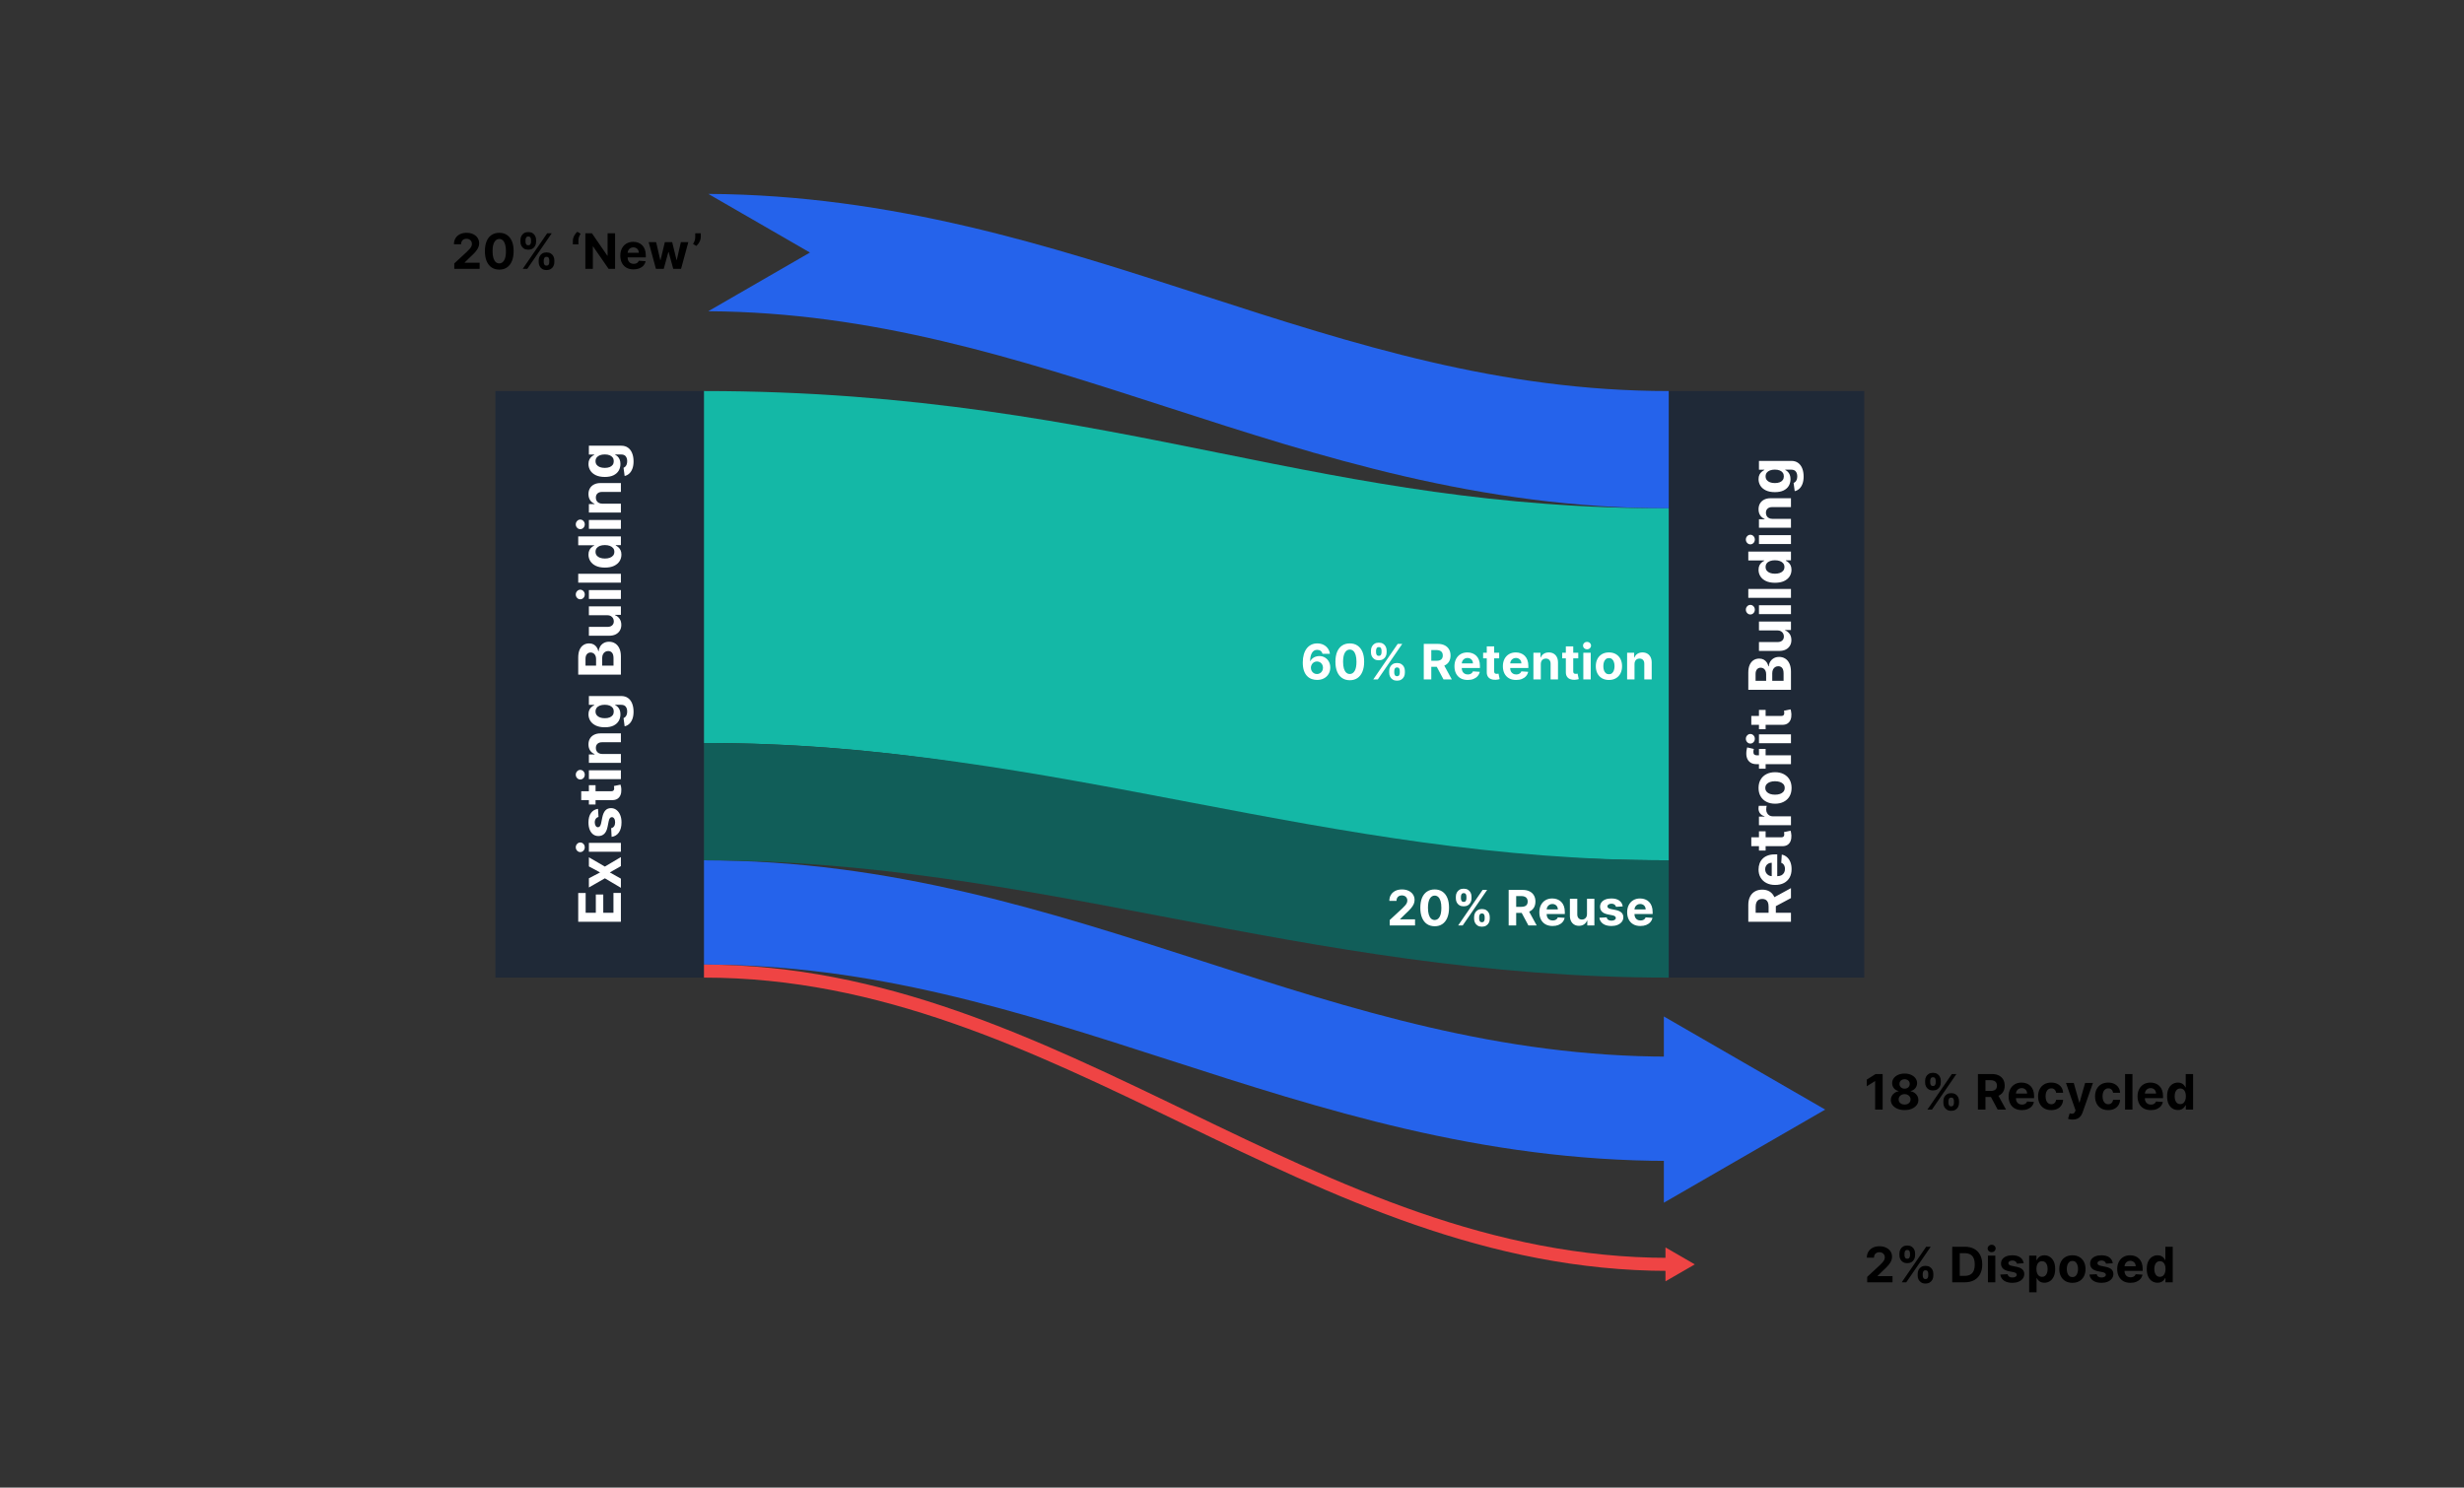 <svg width="1512" height="913" viewBox="0 0 1512 913" fill="none" xmlns="http://www.w3.org/2000/svg">
<rect x="0" y="0" width="1512" height="913" fill="#333333" stroke="none"/>
<rect x="304" y="240" width="128" height="360" fill="#1F2937"/>
<rect x="1024" y="240" width="120" height="360" fill="#1F2937"/>
<path d="M432 560C650.5 560 804.5 680.5 1024.5 680.5" stroke="#2563EB" stroke-width="64"/>
<path d="M432 596C650.316 596 804.186 776 1024 776" stroke="#EF4444" stroke-width="8"/>
<path d="M1120 681L1021 738.158L1021 623.842L1120 681Z" fill="#2563EB"/>
<path d="M1040 776L1022 786.392L1022 765.608L1040 776Z" fill="#EF4444"/>
<path fill-rule="evenodd" clip-rule="evenodd" d="M434.626 191.012L497 155L434.665 119.011C547.845 119.674 644.467 150.958 735.7 180.497L738.026 181.25C831.945 211.656 920.455 240 1024 240V312C908.124 312 809.787 280.163 717.236 250.199L715.849 249.75C622.98 219.684 535.849 191.668 434.626 191.012Z" fill="#2563EB"/>
<path d="M432 348C666.5 348 788 420 1024 420" stroke="#14B8A6" stroke-width="216"/>
<path d="M432 492C642 492 805.306 564 1024 564" stroke="#115E59" stroke-width="72"/>
<path d="M381 565.724L354.818 565.724L354.818 548.082L359.382 548.082L359.382 560.189L365.621 560.189L365.621 548.99L370.185 548.99L370.185 560.189L376.436 560.189L376.436 548.031L381 548.031L381 565.724ZM361.364 539.053L368.229 535.447L361.364 531.753L361.364 526.166L371.182 531.855L381 526.013L381 531.574L374.212 535.447L381 539.257L381 544.882L371.182 539.053L361.364 544.678L361.364 539.053ZM381 522.752L361.364 522.752L361.364 517.306L381 517.306L381 522.752ZM358.832 520.016C358.832 520.826 358.564 521.52 358.027 522.1C357.482 522.671 356.83 522.956 356.071 522.956C355.321 522.956 354.678 522.671 354.141 522.1C353.595 521.52 353.322 520.826 353.322 520.016C353.322 519.206 353.595 518.516 354.141 517.945C354.678 517.365 355.321 517.076 356.071 517.076C356.83 517.076 357.482 517.365 358.027 517.945C358.564 518.516 358.832 519.206 358.832 520.016ZM366.963 496.425L367.27 501.411C366.844 501.496 366.46 501.679 366.119 501.961C365.77 502.242 365.493 502.613 365.288 503.073C365.075 503.525 364.969 504.066 364.969 504.697C364.969 505.54 365.148 506.252 365.506 506.831C365.855 507.411 366.324 507.701 366.912 507.701C367.381 507.701 367.777 507.513 368.101 507.138C368.425 506.763 368.685 506.12 368.881 505.208L369.597 501.654C369.989 499.745 370.619 498.322 371.489 497.384C372.358 496.447 373.5 495.978 374.915 495.978C376.202 495.978 377.331 496.357 378.303 497.116C379.274 497.866 380.033 498.897 380.578 500.209C381.115 501.513 381.384 503.018 381.384 504.722C381.384 507.322 380.842 509.393 379.76 510.935C378.669 512.469 377.186 513.368 375.311 513.633L375.03 508.276C375.822 508.114 376.428 507.722 376.845 507.1C377.254 506.478 377.459 505.681 377.459 504.709C377.459 503.755 377.276 502.988 376.909 502.408C376.534 501.82 376.053 501.522 375.464 501.513C374.97 501.522 374.565 501.731 374.25 502.14C373.926 502.549 373.679 503.179 373.509 504.032L372.831 507.432C372.447 509.35 371.783 510.777 370.837 511.715C369.891 512.644 368.685 513.108 367.219 513.108C365.957 513.108 364.871 512.768 363.959 512.086C363.047 511.395 362.344 510.428 361.849 509.184C361.355 507.931 361.108 506.465 361.108 504.786C361.108 502.306 361.632 500.354 362.68 498.931C363.729 497.499 365.156 496.664 366.963 496.425ZM361.364 481.924L365.455 481.924L365.455 493.749L361.364 493.749L361.364 481.924ZM356.659 491.064L356.659 485.618L374.966 485.618C375.469 485.618 375.861 485.542 376.142 485.388C376.415 485.235 376.607 485.022 376.717 484.749C376.828 484.468 376.884 484.144 376.884 483.778C376.884 483.522 376.862 483.266 376.82 483.01C376.768 482.755 376.73 482.559 376.705 482.422L380.757 481.566C380.842 481.839 380.94 482.222 381.051 482.716C381.17 483.211 381.243 483.812 381.268 484.519C381.32 485.831 381.145 486.982 380.744 487.971C380.344 488.951 379.722 489.714 378.878 490.259C378.034 490.805 376.969 491.073 375.682 491.064L356.659 491.064ZM381 478.196L361.364 478.196L361.364 472.75L381 472.75L381 478.196ZM358.832 475.46C358.832 476.27 358.564 476.965 358.027 477.544C357.482 478.115 356.83 478.401 356.071 478.401C355.321 478.401 354.678 478.115 354.141 477.544C353.595 476.965 353.322 476.27 353.322 475.46C353.322 474.651 353.595 473.96 354.141 473.389C354.678 472.81 355.321 472.52 356.071 472.52C356.83 472.52 357.482 472.81 358.027 473.389C358.564 473.96 358.832 474.651 358.832 475.46ZM369.648 462.762L381 462.762L381 468.208L361.364 468.208L361.364 463.017L364.828 463.017L364.828 462.787C363.686 462.353 362.783 461.624 362.118 460.601C361.445 459.578 361.108 458.338 361.108 456.881C361.108 455.517 361.406 454.328 362.003 453.314C362.599 452.3 363.452 451.512 364.56 450.949C365.659 450.387 366.972 450.105 368.497 450.105L381 450.105L381 455.551L369.469 455.551C368.267 455.543 367.33 455.85 366.656 456.472C365.974 457.094 365.634 457.951 365.634 459.041C365.634 459.774 365.791 460.422 366.107 460.985C366.422 461.539 366.882 461.973 367.487 462.289C368.084 462.595 368.804 462.753 369.648 462.762ZM388.773 436.787C388.773 438.551 388.53 440.064 388.044 441.325C387.567 442.578 386.915 443.575 386.088 444.316C385.261 445.058 384.332 445.539 383.301 445.761L382.624 440.724C383.016 440.571 383.382 440.328 383.723 439.995C384.064 439.663 384.337 439.224 384.541 438.679C384.754 438.125 384.861 437.451 384.861 436.659C384.861 435.474 384.571 434.498 383.991 433.731C383.42 432.956 382.462 432.568 381.115 432.568L377.523 432.568L377.523 432.798C378.068 433.037 378.584 433.394 379.07 433.872C379.555 434.349 379.952 434.963 380.259 435.713C380.565 436.463 380.719 437.358 380.719 438.397C380.719 439.872 380.378 441.214 379.696 442.424C379.006 443.626 377.953 444.585 376.538 445.301C375.115 446.008 373.317 446.362 371.143 446.362C368.919 446.362 367.061 446 365.57 445.275C364.078 444.551 362.962 443.588 362.22 442.386C361.479 441.176 361.108 439.85 361.108 438.41C361.108 437.311 361.295 436.39 361.67 435.649C362.037 434.907 362.497 434.311 363.051 433.859C363.597 433.399 364.134 433.045 364.662 432.798L364.662 432.593L361.364 432.593L361.364 427.186L381.192 427.186C382.862 427.186 384.26 427.595 385.385 428.413C386.51 429.231 387.354 430.365 387.916 431.814C388.487 433.254 388.773 434.912 388.773 436.787ZM376.628 436.671C376.628 435.794 376.411 435.052 375.976 434.447C375.533 433.833 374.902 433.365 374.084 433.041C373.257 432.708 372.268 432.542 371.118 432.542C369.967 432.542 368.97 432.704 368.126 433.028C367.274 433.352 366.614 433.821 366.145 434.434C365.676 435.048 365.442 435.794 365.442 436.671C365.442 437.566 365.685 438.321 366.17 438.934C366.648 439.548 367.312 440.012 368.165 440.328C369.017 440.643 370.001 440.801 371.118 440.801C372.251 440.801 373.232 440.643 374.058 440.328C374.876 440.004 375.511 439.539 375.963 438.934C376.406 438.321 376.628 437.566 376.628 436.671ZM381 414.058L354.818 414.058L354.818 403.575C354.818 401.648 355.104 400.042 355.675 398.755C356.246 397.468 357.038 396.501 358.053 395.853C359.058 395.205 360.217 394.881 361.53 394.881C362.553 394.881 363.452 395.086 364.227 395.495C364.994 395.904 365.625 396.467 366.119 397.183C366.605 397.89 366.95 398.7 367.155 399.612L367.411 399.612C367.453 398.614 367.734 397.681 368.254 396.812C368.774 395.934 369.503 395.222 370.44 394.677C371.369 394.131 372.477 393.859 373.764 393.859C375.153 393.859 376.393 394.204 377.484 394.894C378.567 395.576 379.423 396.586 380.054 397.924C380.685 399.262 381 400.911 381 402.871L381 414.058ZM376.474 408.522L376.474 404.009C376.474 402.467 376.18 401.342 375.592 400.634C374.996 399.927 374.203 399.573 373.214 399.573C372.49 399.573 371.851 399.748 371.297 400.097C370.743 400.447 370.308 400.945 369.993 401.593C369.678 402.232 369.52 402.995 369.52 403.881L369.52 408.522L376.474 408.522ZM365.774 408.522L365.774 404.418C365.774 403.66 365.642 402.987 365.378 402.398C365.105 401.802 364.722 401.333 364.227 400.992C363.733 400.643 363.141 400.468 362.45 400.468C361.504 400.468 360.741 400.805 360.162 401.478C359.582 402.143 359.293 403.089 359.293 404.316L359.293 408.522L365.774 408.522ZM372.639 377.587L361.364 377.587L361.364 372.141L381 372.141L381 377.369L377.433 377.369L377.433 377.574C378.584 378.017 379.509 378.754 380.207 379.786C380.906 380.808 381.256 382.057 381.256 383.531C381.256 384.844 380.957 385.999 380.361 386.996C379.764 387.993 378.916 388.773 377.817 389.335C376.717 389.889 375.401 390.171 373.866 390.179L361.364 390.179L361.364 384.733L372.895 384.733C374.054 384.724 374.97 384.413 375.643 383.8C376.317 383.186 376.653 382.364 376.653 381.332C376.653 380.676 376.504 380.063 376.206 379.492C375.899 378.921 375.447 378.46 374.851 378.111C374.254 377.753 373.517 377.578 372.639 377.587ZM381 367.605L361.364 367.605L361.364 362.158L381 362.158L381 367.605ZM358.832 364.869C358.832 365.678 358.564 366.373 358.027 366.953C357.482 367.524 356.83 367.809 356.071 367.809C355.321 367.809 354.678 367.524 354.141 366.953C353.595 366.373 353.322 365.678 353.322 364.869C353.322 364.059 353.595 363.369 354.141 362.798C354.678 362.218 355.321 361.928 356.071 361.928C356.83 361.928 357.482 362.218 358.027 362.798C358.564 363.369 358.832 364.059 358.832 364.869ZM354.818 352.17L381 352.17L381 357.616L354.818 357.616L354.818 352.17ZM381.32 340.392C381.32 341.883 380.936 343.234 380.169 344.444C379.393 345.646 378.256 346.6 376.756 347.308C375.247 348.007 373.398 348.356 371.207 348.356C368.957 348.356 367.087 347.994 365.595 347.269C364.095 346.545 362.974 345.582 362.233 344.38C361.483 343.17 361.108 341.845 361.108 340.404C361.108 339.305 361.295 338.389 361.67 337.656C362.037 336.914 362.497 336.318 363.051 335.866C363.597 335.406 364.134 335.056 364.662 334.818L364.662 334.651L354.818 334.651L354.818 329.218L381 329.218L381 334.588L377.855 334.588L377.855 334.818C378.401 335.073 378.942 335.436 379.479 335.904C380.007 336.365 380.446 336.965 380.795 337.707C381.145 338.44 381.32 339.335 381.32 340.392ZM376.986 338.666C376.986 337.788 376.747 337.046 376.27 336.441C375.784 335.828 375.107 335.359 374.237 335.035C373.368 334.703 372.349 334.536 371.182 334.536C370.014 334.536 369 334.698 368.139 335.022C367.278 335.346 366.614 335.815 366.145 336.428C365.676 337.042 365.442 337.788 365.442 338.666C365.442 339.561 365.685 340.315 366.17 340.928C366.656 341.542 367.33 342.007 368.19 342.322C369.051 342.637 370.048 342.795 371.182 342.795C372.324 342.795 373.334 342.637 374.212 342.322C375.081 341.998 375.763 341.534 376.257 340.928C376.743 340.315 376.986 339.561 376.986 338.666ZM381 324.561L361.364 324.561L361.364 319.115L381 319.115L381 324.561ZM358.832 321.825C358.832 322.634 358.564 323.329 358.027 323.909C357.482 324.48 356.83 324.765 356.071 324.765C355.321 324.765 354.678 324.48 354.141 323.909C353.595 323.329 353.322 322.634 353.322 321.825C353.322 321.015 353.595 320.325 354.141 319.754C354.678 319.174 355.321 318.884 356.071 318.884C356.83 318.884 357.482 319.174 358.027 319.754C358.564 320.325 358.832 321.015 358.832 321.825ZM369.648 309.126L381 309.126L381 314.572L361.364 314.572L361.364 309.382L364.828 309.382L364.828 309.152C363.686 308.717 362.783 307.988 362.118 306.965C361.445 305.943 361.108 304.703 361.108 303.245C361.108 301.882 361.406 300.693 362.003 299.679C362.599 298.664 363.452 297.876 364.56 297.313C365.659 296.751 366.972 296.47 368.497 296.47L381 296.47L381 301.916L369.469 301.916C368.267 301.907 367.33 302.214 366.656 302.836C365.974 303.458 365.634 304.315 365.634 305.406C365.634 306.139 365.791 306.787 366.107 307.349C366.422 307.903 366.882 308.338 367.487 308.653C368.084 308.96 368.804 309.117 369.648 309.126ZM388.773 283.151C388.773 284.915 388.53 286.428 388.044 287.689C387.567 288.942 386.915 289.939 386.088 290.681C385.261 291.422 384.332 291.904 383.301 292.125L382.624 287.088C383.016 286.935 383.382 286.692 383.723 286.36C384.064 286.027 384.337 285.588 384.541 285.043C384.754 284.489 384.861 283.816 384.861 283.023C384.861 281.838 384.571 280.863 383.991 280.095C383.42 279.32 382.462 278.932 381.115 278.932L377.523 278.932L377.523 279.162C378.068 279.401 378.584 279.759 379.07 280.236C379.555 280.713 379.952 281.327 380.259 282.077C380.565 282.827 380.719 283.722 380.719 284.762C380.719 286.236 380.378 287.578 379.696 288.789C379.006 289.99 377.953 290.949 376.538 291.665C375.115 292.372 373.317 292.726 371.143 292.726C368.919 292.726 367.061 292.364 365.57 291.64C364.078 290.915 362.962 289.952 362.22 288.75C361.479 287.54 361.108 286.215 361.108 284.774C361.108 283.675 361.295 282.755 361.67 282.013C362.037 281.272 362.497 280.675 363.051 280.223C363.597 279.763 364.134 279.409 364.662 279.162L364.662 278.958L361.364 278.958L361.364 273.55L381.192 273.55C382.862 273.55 384.26 273.959 385.385 274.777C386.51 275.595 387.354 276.729 387.916 278.178C388.487 279.618 388.773 281.276 388.773 283.151ZM376.628 283.036C376.628 282.158 376.41 281.417 375.976 280.811C375.533 280.198 374.902 279.729 374.084 279.405C373.257 279.073 372.268 278.907 371.118 278.907C369.967 278.907 368.97 279.069 368.126 279.392C367.274 279.716 366.614 280.185 366.145 280.799C365.676 281.412 365.442 282.158 365.442 283.036C365.442 283.931 365.685 284.685 366.17 285.299C366.648 285.912 367.312 286.377 368.165 286.692C369.017 287.007 370.001 287.165 371.118 287.165C372.251 287.165 373.232 287.007 374.058 286.692C374.876 286.368 375.511 285.904 375.963 285.299C376.406 284.685 376.628 283.931 376.628 283.036Z" fill="white"/>
<path d="M1099 565.724L1072.82 565.724L1072.82 555.395C1072.82 553.418 1073.17 551.73 1073.88 550.332C1074.58 548.926 1075.57 547.857 1076.86 547.124C1078.14 546.382 1079.64 546.011 1081.37 546.011C1083.11 546.011 1084.61 546.386 1085.86 547.136C1087.1 547.886 1088.06 548.973 1088.72 550.396C1089.39 551.811 1089.72 553.524 1089.72 555.536L1089.72 562.452L1085.27 562.452L1085.27 556.43C1085.27 555.374 1085.12 554.496 1084.84 553.797C1084.55 553.098 1084.11 552.578 1083.53 552.237C1082.95 551.888 1082.23 551.713 1081.37 551.713C1080.5 551.713 1079.77 551.888 1079.17 552.237C1078.58 552.578 1078.12 553.102 1077.82 553.81C1077.5 554.509 1077.34 555.391 1077.34 556.456L1077.34 560.189L1099 560.189L1099 565.724ZM1087.09 551.585L1099 545.078L1099 551.189L1087.09 557.555L1087.09 551.585ZM1099.38 533.389C1099.38 535.409 1098.97 537.148 1098.16 538.605C1097.33 540.054 1096.16 541.17 1094.65 541.955C1093.14 542.739 1091.34 543.131 1089.27 543.131C1087.25 543.131 1085.48 542.739 1083.95 541.955C1082.43 541.17 1081.24 540.067 1080.39 538.644C1079.53 537.212 1079.11 535.533 1079.11 533.607C1079.11 532.311 1079.32 531.105 1079.73 529.989C1080.14 528.864 1080.76 527.884 1081.59 527.048C1082.41 526.205 1083.45 525.548 1084.71 525.08C1085.95 524.611 1087.41 524.376 1089.08 524.376L1090.58 524.376L1090.58 540.957L1087.2 540.957L1087.2 529.503C1086.42 529.503 1085.72 529.673 1085.12 530.014C1084.51 530.355 1084.04 530.828 1083.7 531.433C1083.35 532.03 1083.17 532.724 1083.17 533.517C1083.17 534.344 1083.37 535.077 1083.75 535.716C1084.12 536.347 1084.63 536.841 1085.27 537.199C1085.9 537.557 1086.6 537.74 1087.38 537.749L1090.59 537.749C1091.56 537.749 1092.4 537.57 1093.11 537.212C1093.81 536.845 1094.36 536.33 1094.74 535.665C1095.13 535 1095.32 534.212 1095.32 533.3C1095.32 532.695 1095.23 532.141 1095.06 531.638C1094.89 531.135 1094.64 530.705 1094.3 530.347C1093.95 529.989 1093.54 529.716 1093.04 529.528L1093.37 524.492C1094.59 524.747 1095.64 525.271 1096.55 526.064C1097.44 526.848 1098.14 527.862 1098.64 529.107C1099.14 530.342 1099.38 531.77 1099.38 533.389ZM1079.36 510.198L1083.45 510.198L1083.45 522.023L1079.36 522.023L1079.36 510.198ZM1074.66 519.339L1074.66 513.892L1092.97 513.892C1093.47 513.892 1093.86 513.816 1094.14 513.662C1094.41 513.509 1094.61 513.296 1094.72 513.023C1094.83 512.742 1094.88 512.418 1094.88 512.052C1094.88 511.796 1094.86 511.54 1094.82 511.285C1094.77 511.029 1094.73 510.833 1094.7 510.696L1098.76 509.84C1098.84 510.113 1098.94 510.496 1099.05 510.99C1099.17 511.485 1099.24 512.086 1099.27 512.793C1099.32 514.106 1099.14 515.256 1098.74 516.245C1098.34 517.225 1097.72 517.988 1096.88 518.533C1096.03 519.079 1094.97 519.347 1093.68 519.339L1074.66 519.339ZM1099 506.47L1079.36 506.47L1079.36 501.19L1082.79 501.19L1082.79 500.986C1081.57 500.628 1080.65 500.027 1080.03 499.183C1079.4 498.34 1079.08 497.368 1079.08 496.269C1079.08 495.996 1079.1 495.702 1079.13 495.386C1079.17 495.071 1079.21 494.794 1079.27 494.556L1084.11 494.556C1084.03 494.811 1083.96 495.165 1083.9 495.617C1083.84 496.068 1083.81 496.482 1083.81 496.857C1083.81 497.658 1083.99 498.374 1084.34 499.004C1084.68 499.627 1085.15 500.121 1085.77 500.487C1086.38 500.845 1087.09 501.024 1087.89 501.024L1099 501.024L1099 506.47ZM1099.38 483.602C1099.38 485.588 1098.96 487.305 1098.12 488.754C1097.27 490.194 1096.08 491.306 1094.56 492.09C1093.04 492.874 1091.27 493.267 1089.26 493.267C1087.23 493.267 1085.46 492.874 1083.94 492.09C1082.41 491.306 1081.23 490.194 1080.39 488.754C1079.53 487.305 1079.11 485.588 1079.11 483.602C1079.11 481.616 1079.53 479.903 1080.39 478.463C1081.23 477.014 1082.41 475.897 1083.94 475.113C1085.46 474.329 1087.23 473.937 1089.26 473.937C1091.27 473.937 1093.04 474.329 1094.56 475.113C1096.08 475.897 1097.27 477.014 1098.12 478.463C1098.96 479.903 1099.38 481.616 1099.38 483.602ZM1095.16 483.576C1095.16 482.673 1094.91 481.918 1094.4 481.313C1093.88 480.708 1093.17 480.252 1092.28 479.945C1091.38 479.63 1090.36 479.472 1089.22 479.472C1088.08 479.472 1087.06 479.63 1086.16 479.945C1085.27 480.252 1084.56 480.708 1084.04 481.313C1083.52 481.918 1083.26 482.673 1083.26 483.576C1083.26 484.488 1083.52 485.255 1084.04 485.877C1084.56 486.491 1085.27 486.955 1086.16 487.271C1087.06 487.578 1088.08 487.731 1089.22 487.731C1090.36 487.731 1091.38 487.578 1092.28 487.271C1093.17 486.955 1093.88 486.491 1094.4 485.877C1094.91 485.255 1095.16 484.488 1095.16 483.576ZM1079.36 459.656L1083.45 459.656L1083.45 471.775L1079.36 471.775L1079.36 459.656ZM1099 469.001L1077.94 469.001C1076.52 469.001 1075.34 468.724 1074.4 468.17C1073.47 467.608 1072.76 466.841 1072.29 465.869C1071.83 464.898 1071.59 463.794 1071.59 462.558C1071.59 461.723 1071.65 460.96 1071.78 460.27C1071.91 459.571 1072.03 459.051 1072.13 458.71L1076.22 459.682C1076.15 459.895 1076.09 460.159 1076.03 460.474C1075.97 460.781 1075.94 461.096 1075.94 461.42C1075.94 462.221 1076.12 462.78 1076.5 463.095C1076.87 463.41 1077.38 463.568 1078.05 463.568L1099 463.568L1099 469.001ZM1099 456.149L1079.36 456.149L1079.36 450.703L1099 450.703L1099 456.149ZM1076.83 453.413C1076.83 454.223 1076.56 454.918 1076.03 455.497C1075.48 456.068 1074.83 456.354 1074.07 456.354C1073.32 456.354 1072.68 456.068 1072.14 455.497C1071.6 454.918 1071.32 454.223 1071.32 453.413C1071.32 452.604 1071.6 451.913 1072.14 451.342C1072.68 450.763 1073.32 450.473 1074.07 450.473C1074.83 450.473 1075.48 450.763 1076.03 451.342C1076.56 451.913 1076.83 452.604 1076.83 453.413ZM1079.36 435.716L1083.45 435.716L1083.45 447.541L1079.36 447.541L1079.36 435.716ZM1074.66 444.856L1074.66 439.41L1092.97 439.41C1093.47 439.41 1093.86 439.334 1094.14 439.18C1094.41 439.027 1094.61 438.814 1094.72 438.541C1094.83 438.26 1094.88 437.936 1094.88 437.57C1094.88 437.314 1094.86 437.058 1094.82 436.802C1094.77 436.547 1094.73 436.351 1094.7 436.214L1098.76 435.358C1098.84 435.631 1098.94 436.014 1099.05 436.508C1099.17 437.003 1099.24 437.604 1099.27 438.311C1099.32 439.624 1099.14 440.774 1098.74 441.763C1098.34 442.743 1097.72 443.506 1096.88 444.051C1096.03 444.597 1094.97 444.865 1093.68 444.856L1074.66 444.856ZM1099 423.374L1072.82 423.374L1072.82 412.891C1072.82 410.965 1073.1 409.358 1073.67 408.071C1074.25 406.784 1075.04 405.817 1076.05 405.169C1077.06 404.522 1078.22 404.198 1079.53 404.198C1080.55 404.198 1081.45 404.402 1082.23 404.811C1082.99 405.221 1083.62 405.783 1084.12 406.499C1084.61 407.206 1084.95 408.016 1085.15 408.928L1085.41 408.928C1085.45 407.931 1085.73 406.998 1086.25 406.128C1086.77 405.25 1087.5 404.539 1088.44 403.993C1089.37 403.448 1090.48 403.175 1091.76 403.175C1093.15 403.175 1094.39 403.52 1095.48 404.211C1096.57 404.892 1097.42 405.902 1098.05 407.24C1098.68 408.579 1099 410.228 1099 412.188L1099 423.374ZM1094.47 417.838L1094.47 413.326C1094.47 411.783 1094.18 410.658 1093.59 409.951C1093 409.243 1092.2 408.89 1091.21 408.89C1090.49 408.89 1089.85 409.064 1089.3 409.414C1088.74 409.763 1088.31 410.262 1087.99 410.909C1087.68 411.549 1087.52 412.311 1087.52 413.198L1087.52 417.838L1094.47 417.838ZM1083.77 417.838L1083.77 413.735C1083.77 412.976 1083.64 412.303 1083.38 411.715C1083.11 411.118 1082.72 410.65 1082.23 410.309C1081.73 409.959 1081.14 409.784 1080.45 409.784C1079.5 409.784 1078.74 410.121 1078.16 410.794C1077.58 411.459 1077.29 412.405 1077.29 413.632L1077.29 417.838L1083.77 417.838ZM1090.64 386.903L1079.36 386.903L1079.36 381.457L1099 381.457L1099 386.686L1095.43 386.686L1095.43 386.89C1096.58 387.334 1097.51 388.071 1098.21 389.102C1098.91 390.125 1099.26 391.373 1099.26 392.848C1099.26 394.16 1098.96 395.315 1098.36 396.312C1097.76 397.309 1096.92 398.089 1095.82 398.652C1094.72 399.206 1093.4 399.487 1091.87 399.495L1079.36 399.495L1079.36 394.049L1090.89 394.049C1092.05 394.041 1092.97 393.73 1093.64 393.116C1094.32 392.503 1094.65 391.68 1094.65 390.649C1094.65 389.993 1094.5 389.379 1094.21 388.808C1093.9 388.237 1093.45 387.777 1092.85 387.427C1092.25 387.069 1091.52 386.895 1090.64 386.903ZM1099 376.921L1079.36 376.921L1079.36 371.475L1099 371.475L1099 376.921ZM1076.83 374.185C1076.83 374.995 1076.56 375.689 1076.03 376.269C1075.48 376.84 1074.83 377.125 1074.07 377.125C1073.32 377.125 1072.68 376.84 1072.14 376.269C1071.6 375.689 1071.32 374.995 1071.32 374.185C1071.32 373.375 1071.6 372.685 1072.14 372.114C1072.68 371.535 1073.32 371.245 1074.07 371.245C1074.83 371.245 1075.48 371.535 1076.03 372.114C1076.56 372.685 1076.83 373.375 1076.83 374.185ZM1072.82 361.486L1099 361.486L1099 366.932L1072.82 366.932L1072.82 361.486ZM1099.32 349.708C1099.32 351.199 1098.94 352.55 1098.17 353.76C1097.39 354.962 1096.26 355.917 1094.76 356.624C1093.25 357.323 1091.4 357.672 1089.21 357.672C1086.96 357.672 1085.09 357.31 1083.6 356.586C1082.1 355.861 1080.97 354.898 1080.23 353.697C1079.48 352.486 1079.11 351.161 1079.11 349.721C1079.11 348.621 1079.3 347.705 1079.67 346.972C1080.04 346.231 1080.5 345.634 1081.05 345.182C1081.6 344.722 1082.13 344.373 1082.66 344.134L1082.66 343.968L1072.82 343.968L1072.82 338.535L1099 338.535L1099 343.904L1095.86 343.904L1095.86 344.134C1096.4 344.39 1096.94 344.752 1097.48 345.221C1098.01 345.681 1098.45 346.282 1098.8 347.023C1099.14 347.756 1099.32 348.651 1099.32 349.708ZM1094.99 347.982C1094.99 347.104 1094.75 346.363 1094.27 345.758C1093.78 345.144 1093.11 344.675 1092.24 344.351C1091.37 344.019 1090.35 343.853 1089.18 343.853C1088.01 343.853 1087 344.015 1086.14 344.339C1085.28 344.662 1084.61 345.131 1084.14 345.745C1083.68 346.359 1083.44 347.104 1083.44 347.982C1083.44 348.877 1083.68 349.631 1084.17 350.245C1084.66 350.859 1085.33 351.323 1086.19 351.638C1087.05 351.954 1088.05 352.111 1089.18 352.111C1090.32 352.111 1091.33 351.954 1092.21 351.638C1093.08 351.314 1093.76 350.85 1094.26 350.245C1094.74 349.631 1094.99 348.877 1094.99 347.982ZM1099 333.877L1079.36 333.877L1079.36 328.431L1099 328.431L1099 333.877ZM1076.83 331.141C1076.83 331.951 1076.56 332.645 1076.03 333.225C1075.48 333.796 1074.83 334.082 1074.07 334.082C1073.32 334.082 1072.68 333.796 1072.14 333.225C1071.6 332.645 1071.32 331.951 1071.32 331.141C1071.32 330.332 1071.6 329.641 1072.14 329.07C1072.68 328.491 1073.32 328.201 1074.07 328.201C1074.83 328.201 1075.48 328.491 1076.03 329.07C1076.56 329.641 1076.83 330.332 1076.83 331.141ZM1087.65 318.442L1099 318.442L1099 323.888L1079.36 323.888L1079.36 318.698L1082.83 318.698L1082.83 318.468C1081.69 318.033 1080.78 317.305 1080.12 316.282C1079.44 315.259 1079.11 314.019 1079.11 312.562C1079.11 311.198 1079.41 310.009 1080 308.995C1080.6 307.981 1081.45 307.192 1082.56 306.63C1083.66 306.067 1084.97 305.786 1086.5 305.786L1099 305.786L1099 311.232L1087.47 311.232C1086.27 311.224 1085.33 311.53 1084.66 312.153C1083.97 312.775 1083.63 313.631 1083.63 314.722C1083.63 315.455 1083.79 316.103 1084.11 316.665C1084.42 317.219 1084.88 317.654 1085.49 317.969C1086.08 318.276 1086.8 318.434 1087.65 318.442ZM1106.77 292.467C1106.77 294.231 1106.53 295.744 1106.04 297.006C1105.57 298.258 1104.91 299.256 1104.09 299.997C1103.26 300.739 1102.33 301.22 1101.3 301.442L1100.62 296.405C1101.02 296.251 1101.38 296.008 1101.72 295.676C1102.06 295.344 1102.34 294.905 1102.54 294.359C1102.75 293.805 1102.86 293.132 1102.86 292.339C1102.86 291.155 1102.57 290.179 1101.99 289.412C1101.42 288.636 1100.46 288.249 1099.12 288.249L1095.52 288.249L1095.52 288.479C1096.07 288.717 1096.58 289.075 1097.07 289.553C1097.56 290.03 1097.95 290.643 1098.26 291.393C1098.57 292.143 1098.72 293.038 1098.72 294.078C1098.72 295.553 1098.38 296.895 1097.7 298.105C1097.01 299.307 1095.95 300.266 1094.54 300.981C1093.12 301.689 1091.32 302.043 1089.14 302.043C1086.92 302.043 1085.06 301.68 1083.57 300.956C1082.08 300.231 1080.96 299.268 1080.22 298.067C1079.48 296.856 1079.11 295.531 1079.11 294.091C1079.11 292.991 1079.3 292.071 1079.67 291.33C1080.04 290.588 1080.5 289.991 1081.05 289.54C1081.6 289.08 1082.13 288.726 1082.66 288.479L1082.66 288.274L1079.36 288.274L1079.36 282.866L1099.19 282.866C1100.86 282.866 1102.26 283.276 1103.38 284.094C1104.51 284.912 1105.35 286.045 1105.92 287.494C1106.49 288.935 1106.77 290.592 1106.77 292.467ZM1094.63 292.352C1094.63 291.474 1094.41 290.733 1093.98 290.128C1093.53 289.514 1092.9 289.045 1092.08 288.722C1091.26 288.389 1090.27 288.223 1089.12 288.223C1087.97 288.223 1086.97 288.385 1086.13 288.709C1085.27 289.033 1084.61 289.501 1084.14 290.115C1083.68 290.729 1083.44 291.474 1083.44 292.352C1083.44 293.247 1083.68 294.001 1084.17 294.615C1084.65 295.229 1085.31 295.693 1086.16 296.008C1087.02 296.324 1088 296.481 1089.12 296.481C1090.25 296.481 1091.23 296.324 1092.06 296.008C1092.88 295.685 1093.51 295.22 1093.96 294.615C1094.41 294.001 1094.63 293.247 1094.63 292.352Z" fill="white"/>
<path d="M808.142 417.298C807.02 417.291 805.937 417.103 804.893 416.734C803.856 416.364 802.925 415.764 802.102 414.933C801.278 414.102 800.624 413.001 800.141 411.631C799.665 410.26 799.428 408.577 799.428 406.581C799.435 404.749 799.644 403.112 800.056 401.67C800.475 400.221 801.072 398.992 801.846 397.984C802.627 396.975 803.561 396.208 804.648 395.683C805.734 395.15 806.952 394.884 808.302 394.884C809.758 394.884 811.043 395.168 812.158 395.736C813.273 396.297 814.168 397.06 814.843 398.026C815.525 398.992 815.937 400.075 816.079 401.276H811.53C811.352 400.516 810.979 399.919 810.411 399.486C809.843 399.053 809.14 398.836 808.302 398.836C806.881 398.836 805.802 399.454 805.063 400.69C804.332 401.925 803.959 403.605 803.945 405.729H804.094C804.42 405.082 804.861 404.532 805.415 404.077C805.976 403.616 806.612 403.264 807.322 403.023C808.039 402.774 808.795 402.65 809.591 402.65C810.884 402.65 812.034 402.955 813.043 403.566C814.051 404.17 814.847 405.001 815.429 406.059C816.011 407.117 816.303 408.328 816.303 409.692C816.303 411.169 815.958 412.483 815.269 413.634C814.587 414.784 813.632 415.686 812.403 416.339C811.182 416.986 809.761 417.305 808.142 417.298ZM808.121 413.676C808.831 413.676 809.467 413.506 810.028 413.165C810.589 412.824 811.029 412.362 811.349 411.78C811.668 411.197 811.828 410.544 811.828 409.82C811.828 409.095 811.668 408.445 811.349 407.87C811.036 407.295 810.603 406.837 810.049 406.496C809.495 406.155 808.863 405.984 808.153 405.984C807.62 405.984 807.126 406.084 806.672 406.283C806.224 406.482 805.83 406.759 805.489 407.114C805.156 407.469 804.893 407.881 804.701 408.349C804.509 408.811 804.413 409.305 804.413 409.83C804.413 410.533 804.573 411.176 804.893 411.759C805.219 412.341 805.66 412.806 806.214 413.154C806.775 413.502 807.411 413.676 808.121 413.676ZM828.278 417.479C826.445 417.472 824.869 417.021 823.548 416.126C822.234 415.232 821.222 413.935 820.512 412.238C819.808 410.54 819.46 408.499 819.467 406.112C819.467 403.733 819.819 401.705 820.522 400.029C821.232 398.353 822.244 397.078 823.558 396.205C824.879 395.324 826.453 394.884 828.278 394.884C830.103 394.884 831.673 395.324 832.987 396.205C834.308 397.085 835.323 398.364 836.034 400.04C836.744 401.709 837.095 403.733 837.088 406.112C837.088 408.506 836.733 410.551 836.023 412.249C835.32 413.946 834.311 415.242 832.997 416.137C831.683 417.032 830.11 417.479 828.278 417.479ZM828.278 413.655C829.528 413.655 830.526 413.026 831.271 411.769C832.017 410.512 832.387 408.626 832.379 406.112C832.379 404.457 832.209 403.08 831.868 401.979C831.534 400.878 831.058 400.05 830.44 399.496C829.83 398.942 829.109 398.665 828.278 398.665C827.035 398.665 826.041 399.287 825.295 400.53C824.549 401.773 824.173 403.634 824.166 406.112C824.166 407.788 824.333 409.188 824.666 410.31C825.007 411.425 825.487 412.263 826.105 412.824C826.722 413.378 827.447 413.655 828.278 413.655ZM852.47 412.909V411.759C852.47 410.885 852.655 410.082 853.024 409.351C853.4 408.612 853.944 408.023 854.654 407.582C855.371 407.135 856.245 406.911 857.275 406.911C858.319 406.911 859.196 407.131 859.906 407.572C860.623 408.012 861.163 408.602 861.525 409.34C861.895 410.072 862.079 410.878 862.079 411.759V412.909C862.079 413.783 861.895 414.589 861.525 415.327C861.156 416.059 860.613 416.645 859.895 417.085C859.178 417.533 858.304 417.756 857.275 417.756C856.231 417.756 855.353 417.533 854.643 417.085C853.933 416.645 853.393 416.059 853.024 415.327C852.655 414.589 852.47 413.783 852.47 412.909ZM855.57 411.759V412.909C855.57 413.413 855.691 413.889 855.932 414.337C856.181 414.784 856.628 415.008 857.275 415.008C857.921 415.008 858.361 414.788 858.596 414.347C858.837 413.907 858.958 413.428 858.958 412.909V411.759C858.958 411.24 858.844 410.757 858.617 410.31C858.39 409.862 857.942 409.638 857.275 409.638C856.635 409.638 856.192 409.862 855.943 410.31C855.694 410.757 855.57 411.24 855.57 411.759ZM841.273 400.423V399.273C841.273 398.392 841.461 397.586 841.838 396.854C842.214 396.116 842.758 395.526 843.468 395.086C844.185 394.646 845.052 394.425 846.067 394.425C847.118 394.425 847.999 394.646 848.709 395.086C849.419 395.526 849.959 396.116 850.329 396.854C850.698 397.586 850.883 398.392 850.883 399.273V400.423C850.883 401.304 850.694 402.11 850.318 402.842C849.949 403.573 849.405 404.159 848.688 404.599C847.978 405.033 847.104 405.249 846.067 405.249C845.03 405.249 844.153 405.029 843.436 404.589C842.726 404.141 842.186 403.555 841.817 402.831C841.454 402.099 841.273 401.297 841.273 400.423ZM844.395 399.273V400.423C844.395 400.942 844.515 401.421 844.757 401.862C845.005 402.302 845.442 402.522 846.067 402.522C846.721 402.522 847.165 402.302 847.399 401.862C847.64 401.421 847.761 400.942 847.761 400.423V399.273C847.761 398.754 847.647 398.271 847.42 397.824C847.193 397.376 846.742 397.153 846.067 397.153C845.435 397.153 844.998 397.38 844.757 397.835C844.515 398.289 844.395 398.768 844.395 399.273ZM842.679 417L857.679 395.182H860.471L845.471 417H842.679ZM873.68 417V395.182H882.288C883.936 395.182 885.342 395.477 886.507 396.066C887.678 396.648 888.57 397.476 889.181 398.548C889.799 399.614 890.107 400.867 890.107 402.309C890.107 403.758 889.795 405.004 889.17 406.048C888.545 407.085 887.639 407.881 886.453 408.435C885.274 408.989 883.847 409.266 882.171 409.266H876.407V405.558H881.425C882.306 405.558 883.037 405.437 883.62 405.196C884.202 404.955 884.635 404.592 884.919 404.109C885.21 403.626 885.356 403.026 885.356 402.309C885.356 401.585 885.21 400.974 884.919 400.477C884.635 399.979 884.198 399.603 883.609 399.347C883.026 399.085 882.291 398.953 881.404 398.953H878.293V417H873.68ZM885.463 407.071L890.885 417H885.793L880.487 407.071H885.463ZM900.626 417.32C898.943 417.32 897.494 416.979 896.279 416.297C895.072 415.608 894.142 414.635 893.488 413.378C892.835 412.114 892.508 410.619 892.508 408.893C892.508 407.21 892.835 405.732 893.488 404.461C894.142 403.19 895.061 402.199 896.247 401.489C897.441 400.778 898.84 400.423 900.445 400.423C901.524 400.423 902.529 400.597 903.46 400.945C904.397 401.286 905.214 401.801 905.91 402.49C906.613 403.179 907.16 404.045 907.551 405.089C907.941 406.126 908.137 407.341 908.137 408.733V409.979H894.319V407.167H903.865C903.865 406.513 903.722 405.935 903.438 405.43C903.154 404.926 902.76 404.532 902.256 404.248C901.759 403.957 901.18 403.811 900.519 403.811C899.83 403.811 899.22 403.971 898.687 404.29C898.161 404.603 897.749 405.026 897.451 405.558C897.153 406.084 897 406.67 896.993 407.316V409.99C896.993 410.8 897.142 411.499 897.441 412.089C897.746 412.678 898.176 413.133 898.73 413.452C899.284 413.772 899.941 413.932 900.7 413.932C901.205 413.932 901.666 413.861 902.085 413.719C902.504 413.577 902.863 413.364 903.161 413.08C903.46 412.795 903.687 412.447 903.843 412.036L908.041 412.312C907.828 413.321 907.391 414.202 906.73 414.955C906.077 415.7 905.232 416.283 904.195 416.702C903.165 417.114 901.975 417.32 900.626 417.32ZM919.952 400.636V404.045H910.098V400.636H919.952ZM912.335 396.716H916.873V411.972C916.873 412.391 916.937 412.717 917.065 412.952C917.193 413.179 917.37 413.339 917.598 413.431C917.832 413.523 918.102 413.57 918.407 413.57C918.62 413.57 918.833 413.552 919.046 413.516C919.26 413.474 919.423 413.442 919.537 413.42L920.25 416.798C920.023 416.869 919.703 416.95 919.292 417.043C918.88 417.142 918.379 417.202 917.789 417.224C916.696 417.266 915.737 417.121 914.913 416.787C914.096 416.453 913.461 415.935 913.006 415.232C912.551 414.528 912.328 413.641 912.335 412.568V396.716ZM930.34 417.32C928.657 417.32 927.208 416.979 925.993 416.297C924.786 415.608 923.856 414.635 923.202 413.378C922.549 412.114 922.222 410.619 922.222 408.893C922.222 407.21 922.549 405.732 923.202 404.461C923.856 403.19 924.775 402.199 925.961 401.489C927.155 400.778 928.554 400.423 930.159 400.423C931.238 400.423 932.243 400.597 933.174 400.945C934.111 401.286 934.928 401.801 935.624 402.49C936.327 403.179 936.874 404.045 937.265 405.089C937.655 406.126 937.851 407.341 937.851 408.733V409.979H924.033V407.167H933.579C933.579 406.513 933.437 405.935 933.152 405.43C932.868 404.926 932.474 404.532 931.97 404.248C931.473 403.957 930.894 403.811 930.233 403.811C929.544 403.811 928.934 403.971 928.401 404.29C927.875 404.603 927.464 405.026 927.165 405.558C926.867 406.084 926.714 406.67 926.707 407.316V409.99C926.707 410.8 926.856 411.499 927.155 412.089C927.46 412.678 927.89 413.133 928.444 413.452C928.998 413.772 929.655 413.932 930.415 413.932C930.919 413.932 931.38 413.861 931.799 413.719C932.219 413.577 932.577 413.364 932.875 413.08C933.174 412.795 933.401 412.447 933.557 412.036L937.755 412.312C937.542 413.321 937.105 414.202 936.444 414.955C935.791 415.7 934.946 416.283 933.909 416.702C932.879 417.114 931.689 417.32 930.34 417.32ZM945.501 407.54V417H940.962V400.636H945.288V403.523H945.479C945.842 402.572 946.449 401.819 947.301 401.265C948.153 400.704 949.187 400.423 950.401 400.423C951.538 400.423 952.528 400.672 953.373 401.169C954.219 401.666 954.876 402.376 955.344 403.3C955.813 404.216 956.047 405.31 956.047 406.581V417H951.509V407.391C951.516 406.389 951.261 405.608 950.742 405.047C950.224 404.479 949.51 404.195 948.601 404.195C947.99 404.195 947.45 404.326 946.981 404.589C946.52 404.852 946.158 405.235 945.895 405.739C945.639 406.237 945.508 406.837 945.501 407.54ZM968.478 400.636V404.045H958.624V400.636H968.478ZM960.861 396.716H965.399V411.972C965.399 412.391 965.463 412.717 965.591 412.952C965.719 413.179 965.897 413.339 966.124 413.431C966.358 413.523 966.628 413.57 966.933 413.57C967.147 413.57 967.36 413.552 967.573 413.516C967.786 413.474 967.949 413.442 968.063 413.42L968.776 416.798C968.549 416.869 968.23 416.95 967.818 417.043C967.406 417.142 966.905 417.202 966.316 417.224C965.222 417.266 964.263 417.121 963.439 416.787C962.622 416.453 961.987 415.935 961.532 415.232C961.078 414.528 960.854 413.641 960.861 412.568V396.716ZM971.585 417V400.636H976.123V417H971.585ZM973.864 398.527C973.19 398.527 972.611 398.303 972.128 397.856C971.652 397.401 971.414 396.858 971.414 396.226C971.414 395.601 971.652 395.065 972.128 394.617C972.611 394.163 973.19 393.935 973.864 393.935C974.539 393.935 975.114 394.163 975.59 394.617C976.073 395.065 976.315 395.601 976.315 396.226C976.315 396.858 976.073 397.401 975.59 397.856C975.114 398.303 974.539 398.527 973.864 398.527ZM987.302 417.32C985.647 417.32 984.216 416.968 983.008 416.265C981.808 415.555 980.881 414.567 980.228 413.303C979.575 412.032 979.248 410.558 979.248 408.882C979.248 407.192 979.575 405.714 980.228 404.45C980.881 403.179 981.808 402.192 983.008 401.489C984.216 400.778 985.647 400.423 987.302 400.423C988.957 400.423 990.384 400.778 991.584 401.489C992.792 402.192 993.722 403.179 994.376 404.45C995.029 405.714 995.356 407.192 995.356 408.882C995.356 410.558 995.029 412.032 994.376 413.303C993.722 414.567 992.792 415.555 991.584 416.265C990.384 416.968 988.957 417.32 987.302 417.32ZM987.323 413.804C988.076 413.804 988.705 413.591 989.209 413.165C989.713 412.732 990.093 412.142 990.349 411.396C990.611 410.651 990.743 409.802 990.743 408.85C990.743 407.898 990.611 407.05 990.349 406.304C990.093 405.558 989.713 404.969 989.209 404.536C988.705 404.102 988.076 403.886 987.323 403.886C986.563 403.886 985.924 404.102 985.405 404.536C984.894 404.969 984.507 405.558 984.244 406.304C983.989 407.05 983.861 407.898 983.861 408.85C983.861 409.802 983.989 410.651 984.244 411.396C984.507 412.142 984.894 412.732 985.405 413.165C985.924 413.591 986.563 413.804 987.323 413.804ZM1003 407.54V417H998.457V400.636H1002.78V403.523H1002.97C1003.34 402.572 1003.94 401.819 1004.8 401.265C1005.65 400.704 1006.68 400.423 1007.9 400.423C1009.03 400.423 1010.02 400.672 1010.87 401.169C1011.71 401.666 1012.37 402.376 1012.84 403.3C1013.31 404.216 1013.54 405.31 1013.54 406.581V417H1009V407.391C1009.01 406.389 1008.76 405.608 1008.24 405.047C1007.72 404.479 1007 404.195 1006.1 404.195C1005.48 404.195 1004.94 404.326 1004.48 404.589C1004.01 404.852 1003.65 405.235 1003.39 405.739C1003.13 406.237 1003 406.837 1003 407.54Z" fill="white"/>
<path d="M852.768 568V564.676L860.535 557.485C861.195 556.846 861.749 556.271 862.197 555.759C862.651 555.248 862.996 554.747 863.23 554.257C863.464 553.76 863.582 553.224 863.582 552.648C863.582 552.009 863.436 551.459 863.145 550.997C862.854 550.528 862.456 550.17 861.952 549.921C861.447 549.665 860.876 549.538 860.237 549.538C859.569 549.538 858.987 549.673 858.489 549.942C857.992 550.212 857.609 550.599 857.339 551.104C857.069 551.608 856.934 552.208 856.934 552.904H852.555C852.555 551.477 852.879 550.237 853.525 549.186C854.171 548.135 855.077 547.322 856.241 546.746C857.406 546.171 858.749 545.884 860.268 545.884C861.831 545.884 863.191 546.161 864.349 546.714C865.513 547.261 866.419 548.021 867.065 548.994C867.712 549.967 868.035 551.082 868.035 552.339C868.035 553.163 867.871 553.977 867.545 554.779C867.225 555.582 866.653 556.473 865.83 557.453C865.006 558.426 863.844 559.594 862.346 560.958L859.161 564.08V564.229H868.322V568H852.768ZM880.37 568.479C878.537 568.472 876.961 568.021 875.64 567.126C874.326 566.232 873.314 564.935 872.603 563.238C871.9 561.54 871.552 559.499 871.559 557.112C871.559 554.733 871.911 552.705 872.614 551.029C873.324 549.353 874.336 548.078 875.65 547.205C876.971 546.324 878.544 545.884 880.37 545.884C882.195 545.884 883.765 546.324 885.078 547.205C886.399 548.085 887.415 549.364 888.125 551.04C888.836 552.709 889.187 554.733 889.18 557.112C889.18 559.506 888.825 561.551 888.115 563.249C887.412 564.946 886.403 566.242 885.089 567.137C883.775 568.032 882.202 568.479 880.37 568.479ZM880.37 564.655C881.62 564.655 882.618 564.026 883.363 562.769C884.109 561.512 884.478 559.626 884.471 557.112C884.471 555.457 884.301 554.08 883.96 552.979C883.626 551.878 883.15 551.05 882.532 550.496C881.921 549.942 881.201 549.665 880.37 549.665C879.127 549.665 878.132 550.287 877.387 551.53C876.641 552.773 876.265 554.634 876.257 557.112C876.257 558.788 876.424 560.188 876.758 561.31C877.099 562.425 877.578 563.263 878.196 563.824C878.814 564.378 879.539 564.655 880.37 564.655ZM904.562 563.909V562.759C904.562 561.885 904.746 561.082 905.116 560.351C905.492 559.612 906.035 559.023 906.746 558.582C907.463 558.135 908.337 557.911 909.366 557.911C910.41 557.911 911.288 558.131 911.998 558.572C912.715 559.012 913.255 559.602 913.617 560.34C913.986 561.072 914.171 561.878 914.171 562.759V563.909C914.171 564.783 913.986 565.589 913.617 566.327C913.248 567.059 912.704 567.645 911.987 568.085C911.27 568.533 910.396 568.756 909.366 568.756C908.322 568.756 907.445 568.533 906.735 568.085C906.025 567.645 905.485 567.059 905.116 566.327C904.746 565.589 904.562 564.783 904.562 563.909ZM907.662 562.759V563.909C907.662 564.413 907.783 564.889 908.024 565.337C908.273 565.784 908.72 566.008 909.366 566.008C910.013 566.008 910.453 565.788 910.687 565.347C910.929 564.907 911.05 564.428 911.05 563.909V562.759C911.05 562.24 910.936 561.757 910.709 561.31C910.481 560.862 910.034 560.638 909.366 560.638C908.727 560.638 908.283 560.862 908.035 561.31C907.786 561.757 907.662 562.24 907.662 562.759ZM893.365 551.423V550.273C893.365 549.392 893.553 548.586 893.93 547.854C894.306 547.116 894.849 546.526 895.56 546.086C896.277 545.646 897.143 545.425 898.159 545.425C899.21 545.425 900.091 545.646 900.801 546.086C901.511 546.526 902.051 547.116 902.42 547.854C902.79 548.586 902.974 549.392 902.974 550.273V551.423C902.974 552.304 902.786 553.11 902.41 553.842C902.04 554.573 901.497 555.159 900.78 555.599C900.07 556.033 899.196 556.249 898.159 556.249C897.122 556.249 896.245 556.029 895.528 555.589C894.817 555.141 894.278 554.555 893.908 553.831C893.546 553.099 893.365 552.297 893.365 551.423ZM896.486 550.273V551.423C896.486 551.942 896.607 552.421 896.849 552.862C897.097 553.302 897.534 553.522 898.159 553.522C898.812 553.522 899.256 553.302 899.491 552.862C899.732 552.421 899.853 551.942 899.853 551.423V550.273C899.853 549.754 899.739 549.271 899.512 548.824C899.285 548.376 898.834 548.153 898.159 548.153C897.527 548.153 897.09 548.38 896.849 548.835C896.607 549.289 896.486 549.768 896.486 550.273ZM894.771 568L909.771 546.182H912.562L897.562 568H894.771ZM925.772 568V546.182H934.38C936.027 546.182 937.434 546.477 938.598 547.066C939.77 547.648 940.662 548.476 941.272 549.548C941.89 550.614 942.199 551.867 942.199 553.309C942.199 554.758 941.887 556.004 941.262 557.048C940.637 558.085 939.731 558.881 938.545 559.435C937.366 559.989 935.939 560.266 934.262 560.266H928.499V556.558H933.517C934.397 556.558 935.129 556.437 935.711 556.196C936.294 555.955 936.727 555.592 937.011 555.109C937.302 554.626 937.448 554.026 937.448 553.309C937.448 552.585 937.302 551.974 937.011 551.477C936.727 550.979 936.29 550.603 935.701 550.347C935.118 550.085 934.383 549.953 933.495 549.953H930.385V568H925.772ZM937.554 558.071L942.977 568H937.885L932.579 558.071H937.554ZM952.718 568.32C951.034 568.32 949.586 567.979 948.371 567.297C947.164 566.608 946.233 565.635 945.58 564.378C944.926 563.114 944.6 561.619 944.6 559.893C944.6 558.21 944.926 556.732 945.58 555.461C946.233 554.19 947.153 553.199 948.339 552.489C949.532 551.778 950.931 551.423 952.537 551.423C953.616 551.423 954.621 551.597 955.551 551.945C956.489 552.286 957.306 552.801 958.002 553.49C958.705 554.179 959.252 555.045 959.642 556.089C960.033 557.126 960.228 558.341 960.228 559.733V560.979H946.411V558.167H955.956C955.956 557.513 955.814 556.935 955.53 556.43C955.246 555.926 954.852 555.532 954.348 555.248C953.85 554.957 953.272 554.811 952.611 554.811C951.922 554.811 951.311 554.971 950.779 555.29C950.253 555.603 949.841 556.026 949.543 556.558C949.245 557.084 949.092 557.67 949.085 558.316V560.99C949.085 561.8 949.234 562.499 949.532 563.089C949.838 563.678 950.267 564.133 950.821 564.452C951.375 564.772 952.032 564.932 952.792 564.932C953.297 564.932 953.758 564.861 954.177 564.719C954.596 564.577 954.955 564.364 955.253 564.08C955.551 563.795 955.779 563.447 955.935 563.036L960.132 563.312C959.919 564.321 959.483 565.202 958.822 565.955C958.169 566.7 957.324 567.283 956.287 567.702C955.257 568.114 954.067 568.32 952.718 568.32ZM973.834 561.033V551.636H978.372V568H974.015V565.028H973.844C973.475 565.987 972.861 566.757 972.001 567.339C971.149 567.922 970.108 568.213 968.88 568.213C967.786 568.213 966.824 567.964 965.993 567.467C965.162 566.97 964.512 566.263 964.043 565.347C963.581 564.431 963.347 563.334 963.34 562.055V551.636H967.878V561.246C967.885 562.212 968.145 562.975 968.656 563.536C969.167 564.097 969.853 564.378 970.712 564.378C971.259 564.378 971.77 564.254 972.246 564.005C972.722 563.749 973.106 563.373 973.397 562.876C973.695 562.379 973.841 561.764 973.834 561.033ZM995.767 556.303L991.612 556.558C991.541 556.203 991.389 555.884 991.154 555.599C990.92 555.308 990.611 555.077 990.227 554.907C989.851 554.729 989.4 554.641 988.874 554.641C988.171 554.641 987.578 554.79 987.095 555.088C986.612 555.379 986.371 555.77 986.371 556.26C986.371 556.651 986.527 556.981 986.84 557.251C987.152 557.521 987.688 557.737 988.448 557.901L991.41 558.497C993.001 558.824 994.187 559.349 994.968 560.074C995.749 560.798 996.14 561.75 996.14 562.929C996.14 564.001 995.824 564.942 995.192 565.752C994.567 566.562 993.707 567.194 992.614 567.648C991.527 568.096 990.274 568.32 988.853 568.32C986.687 568.32 984.961 567.869 983.676 566.967C982.397 566.058 981.648 564.822 981.428 563.259L985.891 563.025C986.026 563.685 986.353 564.19 986.872 564.538C987.39 564.879 988.054 565.049 988.864 565.049C989.659 565.049 990.298 564.896 990.781 564.591C991.271 564.278 991.52 563.877 991.527 563.387C991.52 562.975 991.346 562.638 991.005 562.375C990.664 562.105 990.139 561.899 989.428 561.757L986.595 561.192C984.997 560.873 983.807 560.319 983.026 559.531C982.252 558.742 981.864 557.737 981.864 556.516C981.864 555.464 982.149 554.559 982.717 553.799C983.292 553.039 984.098 552.453 985.135 552.041C986.179 551.629 987.401 551.423 988.8 551.423C990.867 551.423 992.493 551.86 993.679 552.734C994.872 553.607 995.568 554.797 995.767 556.303ZM1006.61 568.32C1004.92 568.32 1003.47 567.979 1002.26 567.297C1001.05 566.608 1000.12 565.635 999.467 564.378C998.814 563.114 998.487 561.619 998.487 559.893C998.487 558.21 998.814 556.732 999.467 555.461C1000.12 554.19 1001.04 553.199 1002.23 552.489C1003.42 551.778 1004.82 551.423 1006.42 551.423C1007.5 551.423 1008.51 551.597 1009.44 551.945C1010.38 552.286 1011.19 552.801 1011.89 553.49C1012.59 554.179 1013.14 555.045 1013.53 556.089C1013.92 557.126 1014.12 558.341 1014.12 559.733V560.979H1000.3V558.167H1009.84C1009.84 557.513 1009.7 556.935 1009.42 556.43C1009.13 555.926 1008.74 555.532 1008.24 555.248C1007.74 554.957 1007.16 554.811 1006.5 554.811C1005.81 554.811 1005.2 554.971 1004.67 555.29C1004.14 555.603 1003.73 556.026 1003.43 556.558C1003.13 557.084 1002.98 557.67 1002.97 558.316V560.99C1002.97 561.8 1003.12 562.499 1003.42 563.089C1003.73 563.678 1004.15 564.133 1004.71 564.452C1005.26 564.772 1005.92 564.932 1006.68 564.932C1007.18 564.932 1007.65 564.861 1008.06 564.719C1008.48 564.577 1008.84 564.364 1009.14 564.08C1009.44 563.795 1009.67 563.447 1009.82 563.036L1014.02 563.312C1013.81 564.321 1013.37 565.202 1012.71 565.955C1012.06 566.7 1011.21 567.283 1010.17 567.702C1009.14 568.114 1007.95 568.32 1006.61 568.32Z" fill="white"/>
<path d="M1155.26 659.182V681H1150.65V663.56H1150.52L1145.52 666.692V662.602L1150.92 659.182H1155.26ZM1168.74 681.298C1167.09 681.298 1165.64 681.032 1164.36 680.499C1163.09 679.96 1162.09 679.224 1161.36 678.294C1160.64 677.364 1160.28 676.309 1160.28 675.13C1160.28 674.221 1160.48 673.386 1160.89 672.626C1161.31 671.859 1161.88 671.224 1162.6 670.719C1163.32 670.208 1164.12 669.881 1165.01 669.739V669.59C1163.84 669.356 1162.9 668.791 1162.17 667.896C1161.45 666.994 1161.09 665.947 1161.09 664.754C1161.09 663.624 1161.42 662.619 1162.08 661.739C1162.74 660.851 1163.64 660.155 1164.79 659.651C1165.95 659.139 1167.27 658.884 1168.74 658.884C1170.21 658.884 1171.52 659.139 1172.67 659.651C1173.82 660.162 1174.73 660.862 1175.39 661.749C1176.05 662.63 1176.39 663.631 1176.4 664.754C1176.39 665.954 1176.02 667.001 1175.29 667.896C1174.56 668.791 1173.62 669.356 1172.47 669.59V669.739C1173.35 669.881 1174.14 670.208 1174.85 670.719C1175.57 671.224 1176.14 671.859 1176.56 672.626C1176.98 673.386 1177.2 674.221 1177.2 675.13C1177.2 676.309 1176.83 677.364 1176.11 678.294C1175.38 679.224 1174.38 679.96 1173.1 680.499C1171.83 681.032 1170.38 681.298 1168.74 681.298ZM1168.74 677.911C1169.47 677.911 1170.11 677.779 1170.65 677.516C1171.2 677.246 1171.63 676.877 1171.93 676.408C1172.24 675.933 1172.4 675.386 1172.4 674.768C1172.4 674.136 1172.24 673.578 1171.92 673.095C1171.6 672.605 1171.17 672.222 1170.62 671.945C1170.07 671.661 1169.45 671.518 1168.74 671.518C1168.03 671.518 1167.4 671.661 1166.85 671.945C1166.3 672.222 1165.86 672.605 1165.54 673.095C1165.23 673.578 1165.07 674.136 1165.07 674.768C1165.07 675.386 1165.22 675.933 1165.53 676.408C1165.83 676.877 1166.26 677.246 1166.82 677.516C1167.37 677.779 1168.01 677.911 1168.74 677.911ZM1168.74 668.163C1169.35 668.163 1169.89 668.038 1170.37 667.79C1170.84 667.541 1171.21 667.197 1171.48 666.756C1171.75 666.316 1171.89 665.808 1171.89 665.233C1171.89 664.665 1171.75 664.168 1171.48 663.741C1171.21 663.308 1170.84 662.971 1170.38 662.729C1169.91 662.481 1169.36 662.357 1168.74 662.357C1168.12 662.357 1167.57 662.481 1167.09 662.729C1166.62 662.971 1166.25 663.308 1165.98 663.741C1165.71 664.168 1165.58 664.665 1165.58 665.233C1165.58 665.808 1165.72 666.316 1165.99 666.756C1166.26 667.197 1166.63 667.541 1167.11 667.79C1167.58 668.038 1168.12 668.163 1168.74 668.163ZM1192.52 676.909V675.759C1192.52 674.885 1192.71 674.082 1193.08 673.351C1193.45 672.612 1194 672.023 1194.71 671.582C1195.42 671.135 1196.3 670.911 1197.33 670.911C1198.37 670.911 1199.25 671.131 1199.96 671.572C1200.68 672.012 1201.22 672.602 1201.58 673.34C1201.95 674.072 1202.13 674.878 1202.13 675.759V676.909C1202.13 677.783 1201.95 678.589 1201.58 679.327C1201.21 680.059 1200.67 680.645 1199.95 681.085C1199.23 681.533 1198.36 681.756 1197.33 681.756C1196.28 681.756 1195.41 681.533 1194.7 681.085C1193.99 680.645 1193.45 680.059 1193.08 679.327C1192.71 678.589 1192.52 677.783 1192.52 676.909ZM1195.62 675.759V676.909C1195.62 677.413 1195.74 677.889 1195.99 678.337C1196.23 678.784 1196.68 679.008 1197.33 679.008C1197.97 679.008 1198.41 678.788 1198.65 678.347C1198.89 677.907 1199.01 677.428 1199.01 676.909V675.759C1199.01 675.24 1198.9 674.757 1198.67 674.31C1198.44 673.862 1197.99 673.638 1197.33 673.638C1196.69 673.638 1196.24 673.862 1196 674.31C1195.75 674.757 1195.62 675.24 1195.62 675.759ZM1181.33 664.423V663.273C1181.33 662.392 1181.51 661.586 1181.89 660.854C1182.27 660.116 1182.81 659.526 1183.52 659.086C1184.24 658.646 1185.1 658.425 1186.12 658.425C1187.17 658.425 1188.05 658.646 1188.76 659.086C1189.47 659.526 1190.01 660.116 1190.38 660.854C1190.75 661.586 1190.94 662.392 1190.94 663.273V664.423C1190.94 665.304 1190.75 666.11 1190.37 666.842C1190 667.573 1189.46 668.159 1188.74 668.599C1188.03 669.033 1187.16 669.249 1186.12 669.249C1185.08 669.249 1184.21 669.029 1183.49 668.589C1182.78 668.141 1182.24 667.555 1181.87 666.831C1181.51 666.099 1181.33 665.297 1181.33 664.423ZM1184.45 663.273V664.423C1184.45 664.942 1184.57 665.421 1184.81 665.862C1185.06 666.302 1185.49 666.522 1186.12 666.522C1186.77 666.522 1187.22 666.302 1187.45 665.862C1187.69 665.421 1187.81 664.942 1187.81 664.423V663.273C1187.81 662.754 1187.7 662.271 1187.47 661.824C1187.25 661.376 1186.79 661.153 1186.12 661.153C1185.49 661.153 1185.05 661.38 1184.81 661.835C1184.57 662.289 1184.45 662.768 1184.45 663.273ZM1182.73 681L1197.73 659.182H1200.52L1185.52 681H1182.73ZM1213.73 681V659.182H1222.34C1223.99 659.182 1225.39 659.477 1226.56 660.066C1227.73 660.648 1228.62 661.476 1229.23 662.548C1229.85 663.614 1230.16 664.867 1230.16 666.309C1230.16 667.758 1229.85 669.004 1229.22 670.048C1228.6 671.085 1227.69 671.881 1226.51 672.435C1225.33 672.989 1223.9 673.266 1222.22 673.266H1216.46V669.558H1221.48C1222.36 669.558 1223.09 669.437 1223.67 669.196C1224.25 668.955 1224.69 668.592 1224.97 668.109C1225.26 667.626 1225.41 667.026 1225.41 666.309C1225.41 665.585 1225.26 664.974 1224.97 664.477C1224.69 663.979 1224.25 663.603 1223.66 663.347C1223.08 663.085 1222.34 662.953 1221.46 662.953H1218.35V681H1213.73ZM1225.52 671.071L1230.94 681H1225.85L1220.54 671.071H1225.52ZM1240.68 681.32C1239 681.32 1237.55 680.979 1236.33 680.297C1235.12 679.608 1234.19 678.635 1233.54 677.378C1232.89 676.114 1232.56 674.619 1232.56 672.893C1232.56 671.21 1232.89 669.732 1233.54 668.461C1234.19 667.19 1235.11 666.199 1236.3 665.489C1237.49 664.778 1238.89 664.423 1240.5 664.423C1241.58 664.423 1242.58 664.597 1243.51 664.945C1244.45 665.286 1245.27 665.801 1245.96 666.49C1246.67 667.179 1247.21 668.045 1247.6 669.089C1247.99 670.126 1248.19 671.341 1248.19 672.733V673.979H1234.37V671.167H1243.92C1243.92 670.513 1243.78 669.935 1243.49 669.43C1243.21 668.926 1242.81 668.532 1242.31 668.248C1241.81 667.957 1241.23 667.811 1240.57 667.811C1239.88 667.811 1239.27 667.971 1238.74 668.29C1238.21 668.603 1237.8 669.026 1237.5 669.558C1237.21 670.084 1237.05 670.67 1237.05 671.316V673.99C1237.05 674.8 1237.19 675.499 1237.49 676.089C1237.8 676.678 1238.23 677.133 1238.78 677.452C1239.34 677.772 1239.99 677.932 1240.75 677.932C1241.26 677.932 1241.72 677.861 1242.14 677.719C1242.56 677.577 1242.92 677.364 1243.21 677.08C1243.51 676.795 1243.74 676.447 1243.9 676.036L1248.09 676.312C1247.88 677.321 1247.44 678.202 1246.78 678.955C1246.13 679.7 1245.28 680.283 1244.25 680.702C1243.22 681.114 1242.03 681.32 1240.68 681.32ZM1258.69 681.32C1257.02 681.32 1255.58 680.964 1254.37 680.254C1253.17 679.537 1252.25 678.543 1251.6 677.271C1250.96 676 1250.64 674.537 1250.64 672.882C1250.64 671.206 1250.96 669.736 1251.61 668.472C1252.26 667.2 1253.19 666.21 1254.39 665.499C1255.59 664.782 1257.02 664.423 1258.67 664.423C1260.1 664.423 1261.35 664.683 1262.42 665.201C1263.5 665.719 1264.34 666.447 1264.97 667.385C1265.59 668.322 1265.94 669.423 1266 670.688H1261.72C1261.6 669.871 1261.28 669.214 1260.76 668.717C1260.25 668.212 1259.58 667.96 1258.75 667.96C1258.04 667.96 1257.43 668.152 1256.9 668.536C1256.39 668.912 1255.98 669.462 1255.69 670.187C1255.4 670.911 1255.25 671.788 1255.25 672.818C1255.25 673.862 1255.4 674.75 1255.68 675.482C1255.97 676.213 1256.38 676.771 1256.9 677.154C1257.43 677.538 1258.04 677.729 1258.75 677.729C1259.27 677.729 1259.73 677.623 1260.14 677.41C1260.56 677.197 1260.91 676.888 1261.18 676.483C1261.45 676.071 1261.63 675.577 1261.72 675.002H1266C1265.93 676.252 1265.59 677.353 1264.98 678.305C1264.38 679.249 1263.54 679.988 1262.48 680.521C1261.41 681.053 1260.15 681.32 1258.69 681.32ZM1271.86 687.136C1271.28 687.136 1270.75 687.09 1270.24 686.998C1269.74 686.913 1269.33 686.803 1269.01 686.668L1270.03 683.28C1270.56 683.443 1271.04 683.532 1271.47 683.546C1271.9 683.56 1272.27 683.461 1272.58 683.248C1272.9 683.035 1273.16 682.673 1273.36 682.161L1273.63 681.469L1267.76 664.636H1272.53L1275.92 676.653H1276.09L1279.51 664.636H1284.31L1277.95 682.768C1277.65 683.649 1277.23 684.416 1276.71 685.07C1276.19 685.73 1275.53 686.238 1274.74 686.593C1273.94 686.955 1272.98 687.136 1271.86 687.136ZM1293.65 681.32C1291.98 681.32 1290.53 680.964 1289.33 680.254C1288.13 679.537 1287.2 678.543 1286.56 677.271C1285.92 676 1285.6 674.537 1285.6 672.882C1285.6 671.206 1285.92 669.736 1286.57 668.472C1287.22 667.2 1288.15 666.21 1289.35 665.499C1290.55 664.782 1291.98 664.423 1293.63 664.423C1295.06 664.423 1296.31 664.683 1297.38 665.201C1298.45 665.719 1299.3 666.447 1299.93 667.385C1300.55 668.322 1300.9 669.423 1300.96 670.688H1296.68C1296.56 669.871 1296.24 669.214 1295.72 668.717C1295.21 668.212 1294.54 667.96 1293.71 667.96C1293 667.96 1292.39 668.152 1291.86 668.536C1291.34 668.912 1290.94 669.462 1290.65 670.187C1290.36 670.911 1290.21 671.788 1290.21 672.818C1290.21 673.862 1290.35 674.75 1290.64 675.482C1290.93 676.213 1291.34 676.771 1291.86 677.154C1292.39 677.538 1293 677.729 1293.71 677.729C1294.22 677.729 1294.69 677.623 1295.1 677.41C1295.52 677.197 1295.86 676.888 1296.13 676.483C1296.41 676.071 1296.59 675.577 1296.68 675.002H1300.96C1300.89 676.252 1300.55 677.353 1299.94 678.305C1299.33 679.249 1298.5 679.988 1297.43 680.521C1296.37 681.053 1295.11 681.32 1293.65 681.32ZM1308.55 659.182V681H1304.02V659.182H1308.55ZM1319.8 681.32C1318.11 681.32 1316.67 680.979 1315.45 680.297C1314.24 679.608 1313.31 678.635 1312.66 677.378C1312.01 676.114 1311.68 674.619 1311.68 672.893C1311.68 671.21 1312.01 669.732 1312.66 668.461C1313.31 667.19 1314.23 666.199 1315.42 665.489C1316.61 664.778 1318.01 664.423 1319.62 664.423C1320.7 664.423 1321.7 664.597 1322.63 664.945C1323.57 665.286 1324.39 665.801 1325.08 666.49C1325.78 667.179 1326.33 668.045 1326.72 669.089C1327.11 670.126 1327.31 671.341 1327.31 672.733V673.979H1313.49V671.167H1323.04C1323.04 670.513 1322.89 669.935 1322.61 669.43C1322.33 668.926 1321.93 668.532 1321.43 668.248C1320.93 667.957 1320.35 667.811 1319.69 667.811C1319 667.811 1318.39 667.971 1317.86 668.29C1317.33 668.603 1316.92 669.026 1316.62 669.558C1316.32 670.084 1316.17 670.67 1316.16 671.316V673.99C1316.16 674.8 1316.31 675.499 1316.61 676.089C1316.92 676.678 1317.35 677.133 1317.9 677.452C1318.46 677.772 1319.11 677.932 1319.87 677.932C1320.38 677.932 1320.84 677.861 1321.26 677.719C1321.68 677.577 1322.03 677.364 1322.33 677.08C1322.63 676.795 1322.86 676.447 1323.02 676.036L1327.21 676.312C1327 677.321 1326.56 678.202 1325.9 678.955C1325.25 679.7 1324.4 680.283 1323.37 680.702C1322.34 681.114 1321.15 681.32 1319.8 681.32ZM1336.45 681.266C1335.21 681.266 1334.08 680.947 1333.07 680.308C1332.07 679.661 1331.28 678.713 1330.69 677.463C1330.1 676.206 1329.81 674.665 1329.81 672.839C1329.81 670.964 1330.11 669.406 1330.72 668.163C1331.32 666.913 1332.12 665.979 1333.13 665.361C1334.13 664.736 1335.24 664.423 1336.44 664.423C1337.36 664.423 1338.12 664.58 1338.73 664.892C1339.35 665.197 1339.84 665.581 1340.22 666.043C1340.6 666.497 1340.9 666.945 1341.09 667.385H1341.23V659.182H1345.76V681H1341.29V678.379H1341.09C1340.88 678.834 1340.58 679.285 1340.19 679.732C1339.81 680.173 1339.31 680.538 1338.69 680.83C1338.08 681.121 1337.33 681.266 1336.45 681.266ZM1337.89 677.655C1338.62 677.655 1339.24 677.456 1339.74 677.058C1340.25 676.653 1340.64 676.089 1340.91 675.364C1341.19 674.64 1341.33 673.791 1341.33 672.818C1341.33 671.845 1341.19 671 1340.92 670.283C1340.65 669.565 1340.26 669.011 1339.75 668.621C1339.24 668.23 1338.62 668.035 1337.89 668.035C1337.14 668.035 1336.51 668.237 1336 668.642C1335.49 669.047 1335.1 669.608 1334.84 670.325C1334.58 671.043 1334.45 671.874 1334.45 672.818C1334.45 673.77 1334.58 674.612 1334.84 675.343C1335.11 676.067 1335.5 676.636 1336 677.048C1336.51 677.452 1337.14 677.655 1337.89 677.655Z" fill="black"/>
<path d="M1145.77 787V783.676L1153.53 776.485C1154.2 775.846 1154.75 775.271 1155.2 774.759C1155.65 774.248 1156 773.747 1156.23 773.257C1156.46 772.76 1156.58 772.224 1156.58 771.648C1156.58 771.009 1156.44 770.459 1156.14 769.997C1155.85 769.528 1155.46 769.17 1154.95 768.921C1154.45 768.665 1153.88 768.538 1153.24 768.538C1152.57 768.538 1151.99 768.673 1151.49 768.942C1150.99 769.212 1150.61 769.599 1150.34 770.104C1150.07 770.608 1149.93 771.208 1149.93 771.904H1145.56C1145.56 770.477 1145.88 769.237 1146.52 768.186C1147.17 767.135 1148.08 766.322 1149.24 765.746C1150.41 765.171 1151.75 764.884 1153.27 764.884C1154.83 764.884 1156.19 765.161 1157.35 765.714C1158.51 766.261 1159.42 767.021 1160.07 767.994C1160.71 768.967 1161.03 770.082 1161.03 771.339C1161.03 772.163 1160.87 772.977 1160.54 773.779C1160.23 774.582 1159.65 775.473 1158.83 776.453C1158.01 777.426 1156.84 778.594 1155.35 779.958L1152.16 783.08V783.229H1161.32V787H1145.77ZM1176.76 782.909V781.759C1176.76 780.885 1176.94 780.082 1177.31 779.351C1177.69 778.612 1178.23 778.023 1178.94 777.582C1179.66 777.135 1180.53 776.911 1181.56 776.911C1182.61 776.911 1183.48 777.131 1184.19 777.572C1184.91 778.012 1185.45 778.602 1185.81 779.34C1186.18 780.072 1186.37 780.878 1186.37 781.759V782.909C1186.37 783.783 1186.18 784.589 1185.81 785.327C1185.44 786.059 1184.9 786.645 1184.18 787.085C1183.47 787.533 1182.59 787.756 1181.56 787.756C1180.52 787.756 1179.64 787.533 1178.93 787.085C1178.22 786.645 1177.68 786.059 1177.31 785.327C1176.94 784.589 1176.76 783.783 1176.76 782.909ZM1179.86 781.759V782.909C1179.86 783.413 1179.98 783.889 1180.22 784.337C1180.47 784.784 1180.92 785.008 1181.56 785.008C1182.21 785.008 1182.65 784.788 1182.88 784.347C1183.12 783.907 1183.25 783.428 1183.25 782.909V781.759C1183.25 781.24 1183.13 780.757 1182.9 780.31C1182.68 779.862 1182.23 779.638 1181.56 779.638C1180.92 779.638 1180.48 779.862 1180.23 780.31C1179.98 780.757 1179.86 781.24 1179.86 781.759ZM1165.56 770.423V769.273C1165.56 768.392 1165.75 767.586 1166.13 766.854C1166.5 766.116 1167.05 765.526 1167.76 765.086C1168.47 764.646 1169.34 764.425 1170.35 764.425C1171.41 764.425 1172.29 764.646 1173 765.086C1173.71 765.526 1174.25 766.116 1174.62 766.854C1174.99 767.586 1175.17 768.392 1175.17 769.273V770.423C1175.17 771.304 1174.98 772.11 1174.61 772.842C1174.24 773.573 1173.69 774.159 1172.98 774.599C1172.27 775.033 1171.39 775.249 1170.35 775.249C1169.32 775.249 1168.44 775.029 1167.72 774.589C1167.01 774.141 1166.47 773.555 1166.1 772.831C1165.74 772.099 1165.56 771.297 1165.56 770.423ZM1168.68 769.273V770.423C1168.68 770.942 1168.8 771.421 1169.04 771.862C1169.29 772.302 1169.73 772.522 1170.35 772.522C1171.01 772.522 1171.45 772.302 1171.69 771.862C1171.93 771.421 1172.05 770.942 1172.05 770.423V769.273C1172.05 768.754 1171.93 768.271 1171.71 767.824C1171.48 767.376 1171.03 767.153 1170.35 767.153C1169.72 767.153 1169.29 767.38 1169.04 767.835C1168.8 768.289 1168.68 768.768 1168.68 769.273ZM1166.97 787L1181.97 765.182H1184.76L1169.76 787H1166.97ZM1205.7 787H1197.97V765.182H1205.77C1207.96 765.182 1209.85 765.619 1211.43 766.492C1213.02 767.359 1214.24 768.605 1215.09 770.232C1215.95 771.858 1216.38 773.804 1216.38 776.07C1216.38 778.342 1215.95 780.295 1215.09 781.929C1214.24 783.562 1213.01 784.816 1211.41 785.69C1209.82 786.563 1207.92 787 1205.7 787ZM1202.58 783.048H1205.51C1206.87 783.048 1208.02 782.806 1208.95 782.323C1209.89 781.833 1210.59 781.077 1211.06 780.054C1211.54 779.024 1211.77 777.696 1211.77 776.07C1211.77 774.457 1211.54 773.14 1211.06 772.117C1210.59 771.094 1209.89 770.342 1208.96 769.859C1208.03 769.376 1206.88 769.134 1205.52 769.134H1202.58V783.048ZM1219.86 787V770.636H1224.4V787H1219.86ZM1222.14 768.527C1221.46 768.527 1220.88 768.303 1220.4 767.856C1219.93 767.401 1219.69 766.858 1219.69 766.226C1219.69 765.601 1219.93 765.065 1220.4 764.617C1220.88 764.163 1221.46 763.935 1222.14 763.935C1222.81 763.935 1223.39 764.163 1223.86 764.617C1224.35 765.065 1224.59 765.601 1224.59 766.226C1224.59 766.858 1224.35 767.401 1223.86 767.856C1223.39 768.303 1222.81 768.527 1222.14 768.527ZM1241.8 775.303L1237.64 775.558C1237.57 775.203 1237.42 774.884 1237.18 774.599C1236.95 774.308 1236.64 774.077 1236.26 773.907C1235.88 773.729 1235.43 773.641 1234.9 773.641C1234.2 773.641 1233.61 773.79 1233.13 774.088C1232.64 774.379 1232.4 774.77 1232.4 775.26C1232.4 775.651 1232.56 775.981 1232.87 776.251C1233.18 776.521 1233.72 776.737 1234.48 776.901L1237.44 777.497C1239.03 777.824 1240.22 778.349 1241 779.074C1241.78 779.798 1242.17 780.75 1242.17 781.929C1242.17 783.001 1241.85 783.942 1241.22 784.752C1240.6 785.562 1239.74 786.194 1238.64 786.648C1237.56 787.096 1236.3 787.32 1234.88 787.32C1232.72 787.32 1230.99 786.869 1229.71 785.967C1228.43 785.058 1227.68 783.822 1227.46 782.259L1231.92 782.025C1232.06 782.685 1232.38 783.19 1232.9 783.538C1233.42 783.879 1234.08 784.049 1234.89 784.049C1235.69 784.049 1236.33 783.896 1236.81 783.591C1237.3 783.278 1237.55 782.877 1237.56 782.387C1237.55 781.975 1237.38 781.638 1237.04 781.375C1236.69 781.105 1236.17 780.899 1235.46 780.757L1232.62 780.192C1231.03 779.873 1229.84 779.319 1229.06 778.531C1228.28 777.742 1227.89 776.737 1227.89 775.516C1227.89 774.464 1228.18 773.559 1228.75 772.799C1229.32 772.039 1230.13 771.453 1231.17 771.041C1232.21 770.629 1233.43 770.423 1234.83 770.423C1236.9 770.423 1238.52 770.86 1239.71 771.734C1240.9 772.607 1241.6 773.797 1241.8 775.303ZM1245.18 793.136V770.636H1249.65V773.385H1249.85C1250.05 772.945 1250.34 772.497 1250.72 772.043C1251.1 771.581 1251.6 771.197 1252.21 770.892C1252.83 770.58 1253.59 770.423 1254.51 770.423C1255.7 770.423 1256.8 770.736 1257.81 771.361C1258.82 771.979 1259.63 772.913 1260.23 774.163C1260.83 775.406 1261.14 776.964 1261.14 778.839C1261.14 780.665 1260.84 782.206 1260.25 783.463C1259.67 784.713 1258.87 785.661 1257.87 786.308C1256.86 786.947 1255.74 787.266 1254.5 787.266C1253.62 787.266 1252.87 787.121 1252.25 786.83C1251.64 786.538 1251.14 786.173 1250.75 785.732C1250.36 785.285 1250.06 784.834 1249.85 784.379H1249.72V793.136H1245.18ZM1249.62 778.818C1249.62 779.791 1249.76 780.64 1250.03 781.364C1250.3 782.089 1250.69 782.653 1251.2 783.058C1251.71 783.456 1252.33 783.655 1253.06 783.655C1253.8 783.655 1254.43 783.452 1254.94 783.048C1255.45 782.636 1255.83 782.067 1256.1 781.343C1256.37 780.612 1256.5 779.77 1256.5 778.818C1256.5 777.874 1256.37 777.043 1256.11 776.325C1255.85 775.608 1255.46 775.047 1254.95 774.642C1254.44 774.237 1253.81 774.035 1253.06 774.035C1252.32 774.035 1251.7 774.23 1251.19 774.621C1250.68 775.011 1250.3 775.565 1250.03 776.283C1249.76 777 1249.62 777.845 1249.62 778.818ZM1271.71 787.32C1270.05 787.32 1268.62 786.968 1267.41 786.265C1266.21 785.555 1265.29 784.567 1264.63 783.303C1263.98 782.032 1263.65 780.558 1263.65 778.882C1263.65 777.192 1263.98 775.714 1264.63 774.45C1265.29 773.179 1266.21 772.192 1267.41 771.489C1268.62 770.778 1270.05 770.423 1271.71 770.423C1273.36 770.423 1274.79 770.778 1275.99 771.489C1277.2 772.192 1278.13 773.179 1278.78 774.45C1279.43 775.714 1279.76 777.192 1279.76 778.882C1279.76 780.558 1279.43 782.032 1278.78 783.303C1278.13 784.567 1277.2 785.555 1275.99 786.265C1274.79 786.968 1273.36 787.32 1271.71 787.32ZM1271.73 783.804C1272.48 783.804 1273.11 783.591 1273.61 783.165C1274.12 782.732 1274.5 782.142 1274.75 781.396C1275.02 780.651 1275.15 779.802 1275.15 778.85C1275.15 777.898 1275.02 777.05 1274.75 776.304C1274.5 775.558 1274.12 774.969 1273.61 774.536C1273.11 774.102 1272.48 773.886 1271.73 773.886C1270.97 773.886 1270.33 774.102 1269.81 774.536C1269.3 774.969 1268.91 775.558 1268.65 776.304C1268.39 777.05 1268.26 777.898 1268.26 778.85C1268.26 779.802 1268.39 780.651 1268.65 781.396C1268.91 782.142 1269.3 782.732 1269.81 783.165C1270.33 783.591 1270.97 783.804 1271.73 783.804ZM1296.48 775.303L1292.32 775.558C1292.25 775.203 1292.1 774.884 1291.86 774.599C1291.63 774.308 1291.32 774.077 1290.94 773.907C1290.56 773.729 1290.11 773.641 1289.58 773.641C1288.88 773.641 1288.29 773.79 1287.8 774.088C1287.32 774.379 1287.08 774.77 1287.08 775.26C1287.08 775.651 1287.24 775.981 1287.55 776.251C1287.86 776.521 1288.4 776.737 1289.16 776.901L1292.12 777.497C1293.71 777.824 1294.9 778.349 1295.68 779.074C1296.46 779.798 1296.85 780.75 1296.85 781.929C1296.85 783.001 1296.53 783.942 1295.9 784.752C1295.28 785.562 1294.42 786.194 1293.32 786.648C1292.24 787.096 1290.98 787.32 1289.56 787.32C1287.4 787.32 1285.67 786.869 1284.38 785.967C1283.11 785.058 1282.36 783.822 1282.14 782.259L1286.6 782.025C1286.73 782.685 1287.06 783.19 1287.58 783.538C1288.1 783.879 1288.76 784.049 1289.57 784.049C1290.37 784.049 1291.01 783.896 1291.49 783.591C1291.98 783.278 1292.23 782.877 1292.24 782.387C1292.23 781.975 1292.05 781.638 1291.71 781.375C1291.37 781.105 1290.85 780.899 1290.14 780.757L1287.3 780.192C1285.71 779.873 1284.52 779.319 1283.73 778.531C1282.96 777.742 1282.57 776.737 1282.57 775.516C1282.57 774.464 1282.86 773.559 1283.43 772.799C1284 772.039 1284.81 771.453 1285.84 771.041C1286.89 770.629 1288.11 770.423 1289.51 770.423C1291.58 770.423 1293.2 770.86 1294.39 771.734C1295.58 772.607 1296.28 773.797 1296.48 775.303ZM1307.31 787.32C1305.63 787.32 1304.18 786.979 1302.97 786.297C1301.76 785.608 1300.83 784.635 1300.18 783.378C1299.52 782.114 1299.2 780.619 1299.2 778.893C1299.2 777.21 1299.52 775.732 1300.18 774.461C1300.83 773.19 1301.75 772.199 1302.94 771.489C1304.13 770.778 1305.53 770.423 1307.13 770.423C1308.21 770.423 1309.22 770.597 1310.15 770.945C1311.09 771.286 1311.9 771.801 1312.6 772.49C1313.3 773.179 1313.85 774.045 1314.24 775.089C1314.63 776.126 1314.82 777.341 1314.82 778.733V779.979H1301.01V777.167H1310.55C1310.55 776.513 1310.41 775.935 1310.13 775.43C1309.84 774.926 1309.45 774.532 1308.94 774.248C1308.45 773.957 1307.87 773.811 1307.21 773.811C1306.52 773.811 1305.91 773.971 1305.37 774.29C1304.85 774.603 1304.44 775.026 1304.14 775.558C1303.84 776.084 1303.69 776.67 1303.68 777.316V779.99C1303.68 780.8 1303.83 781.499 1304.13 782.089C1304.43 782.678 1304.86 783.133 1305.42 783.452C1305.97 783.772 1306.63 783.932 1307.39 783.932C1307.89 783.932 1308.35 783.861 1308.77 783.719C1309.19 783.577 1309.55 783.364 1309.85 783.08C1310.15 782.795 1310.37 782.447 1310.53 782.036L1314.73 782.312C1314.52 783.321 1314.08 784.202 1313.42 784.955C1312.76 785.7 1311.92 786.283 1310.88 786.702C1309.85 787.114 1308.66 787.32 1307.31 787.32ZM1323.97 787.266C1322.72 787.266 1321.6 786.947 1320.59 786.308C1319.59 785.661 1318.79 784.713 1318.2 783.463C1317.62 782.206 1317.33 780.665 1317.33 778.839C1317.33 776.964 1317.63 775.406 1318.23 774.163C1318.84 772.913 1319.64 771.979 1320.64 771.361C1321.65 770.736 1322.75 770.423 1323.96 770.423C1324.87 770.423 1325.63 770.58 1326.25 770.892C1326.86 771.197 1327.36 771.581 1327.74 772.043C1328.12 772.497 1328.41 772.945 1328.61 773.385H1328.75V765.182H1333.28V787H1328.8V784.379H1328.61C1328.4 784.834 1328.1 785.285 1327.71 785.732C1327.32 786.173 1326.82 786.538 1326.2 786.83C1325.59 787.121 1324.85 787.266 1323.97 787.266ZM1325.4 783.655C1326.14 783.655 1326.75 783.456 1327.26 783.058C1327.77 782.653 1328.16 782.089 1328.43 781.364C1328.71 780.64 1328.85 779.791 1328.85 778.818C1328.85 777.845 1328.71 777 1328.44 776.283C1328.17 775.565 1327.78 775.011 1327.27 774.621C1326.76 774.23 1326.14 774.035 1325.4 774.035C1324.66 774.035 1324.03 774.237 1323.52 774.642C1323.01 775.047 1322.62 775.608 1322.36 776.325C1322.09 777.043 1321.96 777.874 1321.96 778.818C1321.96 779.77 1322.09 780.612 1322.36 781.343C1322.63 782.067 1323.01 782.636 1323.52 783.048C1324.03 783.452 1324.66 783.655 1325.4 783.655Z" fill="black"/>
<path d="M278.768 165V161.676L286.535 154.485C287.195 153.846 287.749 153.271 288.197 152.759C288.651 152.248 288.996 151.747 289.23 151.257C289.464 150.76 289.582 150.224 289.582 149.648C289.582 149.009 289.436 148.459 289.145 147.997C288.854 147.528 288.456 147.17 287.952 146.921C287.447 146.665 286.876 146.538 286.237 146.538C285.569 146.538 284.987 146.673 284.489 146.942C283.992 147.212 283.609 147.599 283.339 148.104C283.069 148.608 282.934 149.208 282.934 149.904H278.555C278.555 148.477 278.879 147.237 279.525 146.186C280.171 145.135 281.077 144.322 282.241 143.746C283.406 143.171 284.749 142.884 286.268 142.884C287.831 142.884 289.191 143.161 290.349 143.714C291.513 144.261 292.419 145.021 293.065 145.994C293.712 146.967 294.035 148.082 294.035 149.339C294.035 150.163 293.871 150.977 293.545 151.779C293.225 152.582 292.653 153.473 291.83 154.453C291.006 155.426 289.844 156.594 288.346 157.958L285.161 161.08V161.229H294.322V165H278.768ZM306.37 165.479C304.537 165.472 302.961 165.021 301.64 164.126C300.326 163.232 299.314 161.935 298.603 160.238C297.9 158.54 297.552 156.499 297.559 154.112C297.559 151.733 297.911 149.705 298.614 148.029C299.324 146.353 300.336 145.078 301.65 144.205C302.971 143.324 304.544 142.884 306.37 142.884C308.195 142.884 309.765 143.324 311.078 144.205C312.399 145.085 313.415 146.364 314.125 148.04C314.836 149.709 315.187 151.733 315.18 154.112C315.18 156.506 314.825 158.551 314.115 160.249C313.412 161.946 312.403 163.242 311.089 164.137C309.775 165.032 308.202 165.479 306.37 165.479ZM306.37 161.655C307.62 161.655 308.618 161.026 309.363 159.769C310.109 158.512 310.478 156.626 310.471 154.112C310.471 152.457 310.301 151.08 309.96 149.979C309.626 148.878 309.15 148.05 308.532 147.496C307.921 146.942 307.201 146.665 306.37 146.665C305.127 146.665 304.132 147.287 303.387 148.53C302.641 149.773 302.265 151.634 302.257 154.112C302.257 155.788 302.424 157.188 302.758 158.31C303.099 159.425 303.578 160.263 304.196 160.824C304.814 161.378 305.539 161.655 306.37 161.655ZM330.562 160.909V159.759C330.562 158.885 330.746 158.082 331.116 157.351C331.492 156.612 332.035 156.023 332.746 155.582C333.463 155.135 334.337 154.911 335.366 154.911C336.41 154.911 337.288 155.131 337.998 155.572C338.715 156.012 339.255 156.602 339.617 157.34C339.986 158.072 340.171 158.878 340.171 159.759V160.909C340.171 161.783 339.986 162.589 339.617 163.327C339.248 164.059 338.704 164.645 337.987 165.085C337.27 165.533 336.396 165.756 335.366 165.756C334.322 165.756 333.445 165.533 332.735 165.085C332.025 164.645 331.485 164.059 331.116 163.327C330.746 162.589 330.562 161.783 330.562 160.909ZM333.662 159.759V160.909C333.662 161.413 333.783 161.889 334.024 162.337C334.273 162.784 334.72 163.008 335.366 163.008C336.013 163.008 336.453 162.788 336.687 162.347C336.929 161.907 337.05 161.428 337.05 160.909V159.759C337.05 159.24 336.936 158.757 336.709 158.31C336.481 157.862 336.034 157.638 335.366 157.638C334.727 157.638 334.283 157.862 334.035 158.31C333.786 158.757 333.662 159.24 333.662 159.759ZM319.365 148.423V147.273C319.365 146.392 319.553 145.586 319.93 144.854C320.306 144.116 320.849 143.526 321.56 143.086C322.277 142.646 323.143 142.425 324.159 142.425C325.21 142.425 326.091 142.646 326.801 143.086C327.511 143.526 328.051 144.116 328.42 144.854C328.79 145.586 328.974 146.392 328.974 147.273V148.423C328.974 149.304 328.786 150.11 328.41 150.842C328.04 151.573 327.497 152.159 326.78 152.599C326.07 153.033 325.196 153.249 324.159 153.249C323.122 153.249 322.245 153.029 321.528 152.589C320.817 152.141 320.278 151.555 319.908 150.831C319.546 150.099 319.365 149.297 319.365 148.423ZM322.486 147.273V148.423C322.486 148.942 322.607 149.421 322.849 149.862C323.097 150.302 323.534 150.522 324.159 150.522C324.812 150.522 325.256 150.302 325.491 149.862C325.732 149.421 325.853 148.942 325.853 148.423V147.273C325.853 146.754 325.739 146.271 325.512 145.824C325.285 145.376 324.834 145.153 324.159 145.153C323.527 145.153 323.09 145.38 322.849 145.835C322.607 146.289 322.486 146.768 322.486 147.273ZM320.771 165L335.771 143.182H338.562L323.562 165H320.771ZM351.527 150V147.699C351.527 147.045 351.655 146.378 351.91 145.696C352.166 145.014 352.503 144.371 352.922 143.768C353.341 143.164 353.796 142.66 354.286 142.255L356.289 143.438C355.891 144.062 355.564 144.716 355.309 145.398C355.06 146.08 354.936 146.839 354.936 147.678V150H351.527ZM377.437 143.182V165H373.452L363.96 151.268H363.8V165H359.187V143.182H363.236L372.653 156.903H372.845V143.182H377.437ZM388.77 165.32C387.087 165.32 385.638 164.979 384.423 164.297C383.216 163.608 382.286 162.635 381.632 161.378C380.979 160.114 380.652 158.619 380.652 156.893C380.652 155.21 380.979 153.732 381.632 152.461C382.286 151.19 383.205 150.199 384.391 149.489C385.585 148.778 386.984 148.423 388.589 148.423C389.668 148.423 390.673 148.597 391.604 148.945C392.541 149.286 393.358 149.801 394.054 150.49C394.757 151.179 395.304 152.045 395.695 153.089C396.085 154.126 396.281 155.341 396.281 156.733V157.979H382.463V155.167H392.009C392.009 154.513 391.867 153.935 391.583 153.43C391.298 152.926 390.904 152.532 390.4 152.248C389.903 151.957 389.324 151.811 388.663 151.811C387.975 151.811 387.364 151.971 386.831 152.29C386.306 152.603 385.894 153.026 385.595 153.558C385.297 154.084 385.144 154.67 385.137 155.316V157.99C385.137 158.8 385.286 159.499 385.585 160.089C385.89 160.678 386.32 161.133 386.874 161.452C387.428 161.772 388.085 161.932 388.845 161.932C389.349 161.932 389.811 161.861 390.23 161.719C390.649 161.577 391.007 161.364 391.306 161.08C391.604 160.795 391.831 160.447 391.987 160.036L396.185 160.312C395.972 161.321 395.535 162.202 394.874 162.955C394.221 163.7 393.376 164.283 392.339 164.702C391.309 165.114 390.119 165.32 388.77 165.32ZM402.503 165L398.05 148.636H402.642L405.177 159.631H405.326L407.968 148.636H412.475L415.159 159.567H415.298L417.791 148.636H422.372L417.929 165H413.125L410.312 154.709H410.11L407.297 165H402.503ZM430.035 143.182V145.483C430.035 146.136 429.907 146.804 429.652 147.486C429.403 148.161 429.069 148.8 428.65 149.403C428.231 150 427.773 150.508 427.276 150.927L425.273 149.744C425.628 149.183 425.941 148.562 426.21 147.88C426.487 147.198 426.626 146.406 426.626 145.504V143.182H430.035Z" fill="black"/>
</svg>
